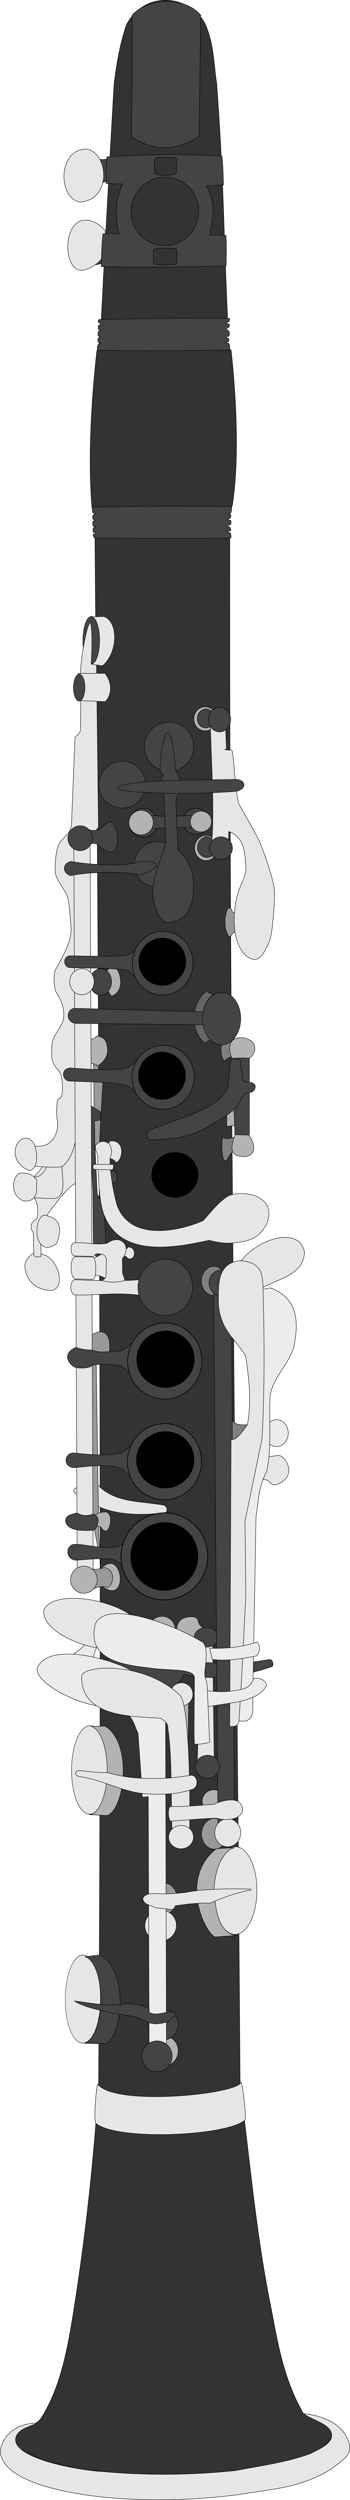 <?xml version="1.0" encoding="UTF-8" standalone="no"?>
<!-- Created with Inkscape (http://www.inkscape.org/) -->
<svg
   xmlns:svg="http://www.w3.org/2000/svg"
   xmlns="http://www.w3.org/2000/svg"
   version="1.0"
   viewBox="0 0 97.8 698.335"
   id="svg2525">
  <defs
     id="defs2527" />
  <g
     transform="translate(-297.111,-172.848)"
     id="layer1">
    <g
       id="g2297">
      <path
         d="M 324.557,217.283 C 325.875,217.668 327.773,217.097 327.773,217.097 L 327.475,223.499 C 326.66,223.349 325.952,223.853 325.208,224.137 L 324.557,217.283 z "
         style="color:#000000;fill:#444444;fill-opacity:1;fill-rule:evenodd;stroke:#000000;stroke-width:0.118;stroke-linecap:butt;stroke-linejoin:miter;marker:none;marker-start:none;marker-mid:none;marker-end:none;stroke-miterlimit:4;stroke-dasharray:none;stroke-dashoffset:0;stroke-opacity:1;visibility:visible;display:inline;overflow:visible;enable-background:accumulate"
         id="path3175" />
      <path
         d="M 321.293,214.475 C 313.024,214.488 313.342,228.572 319.572,229.286 C 328.46,228.569 327.44,215.5 321.293,214.475 z "
         style="color:#000000;fill:#e6e6e6;fill-opacity:1;fill-rule:evenodd;stroke:#000000;stroke-width:0.118;stroke-linecap:butt;stroke-linejoin:miter;marker:none;marker-start:none;marker-mid:none;marker-end:none;stroke-miterlimit:4;stroke-dasharray:none;stroke-dashoffset:0;stroke-opacity:1;visibility:visible;display:inline;overflow:visible;enable-background:accumulate"
         id="path3173" />
      <path
         d="M 321.994,247.324 C 323.946,246.801 325.948,246.075 327.574,246.844 L 327.59,241.586 L 321.994,247.324 z "
         style="color:#000000;fill:#444444;fill-opacity:1;fill-rule:evenodd;stroke:#000000;stroke-width:0.118;stroke-linecap:butt;stroke-linejoin:miter;marker:none;marker-start:none;marker-mid:none;marker-end:none;stroke-miterlimit:4;stroke-dasharray:none;stroke-dashoffset:0;stroke-opacity:1;visibility:visible;display:inline;overflow:visible;enable-background:accumulate"
         id="path3179" />
      <path
         d="M 300.825,853.447 C 301.942,850.047 305.414,851.924 308.44,848.578 C 313.506,840.635 315.607,831.239 317.417,820.031 C 320.822,799.005 323.255,777.23 324.654,755.315 C 325.594,612.924 324.854,466.395 323.643,323.189 C 323.597,322.943 324.35,322.946 324.355,322.672 C 324.391,320.515 325.798,317.596 325.581,315.407 C 325.521,314.8 322.824,314.938 322.773,314.317 C 321.671,300.909 322.651,284.393 324.167,270.841 C 324.586,270.639 324.717,269.734 324.817,268.894 C 325.116,266.387 325.116,263.822 325.434,261.573 C 326.485,240.583 327.703,218.609 328.981,196.28 C 329.702,190.575 330.641,184.959 332.47,179.696 C 337.777,169.779 350.535,171.558 354.533,179.712 C 356.968,185.442 356.857,191.064 357.673,196.191 C 359.684,223.818 359.478,234.274 360.698,261.506 C 359.166,263.294 359.799,266.635 360.182,269.838 C 360.228,270.221 361.658,270.354 361.702,270.75 C 363.052,282.781 364.1,301.318 362.025,314.116 C 361.964,314.496 359.521,314.41 359.482,314.785 C 359.217,317.308 359.55,320.753 359.695,322.915 C 359.716,323.218 361.392,322.762 361.327,323.043 C 361.167,467.645 363.238,611.194 364.203,755.193 C 366.921,776.123 368.686,797.385 372.99,818.166 C 374.825,828.01 376.557,837.873 381.935,847.088 C 385.049,848.187 387.554,849.085 388.971,850.6 C 390.051,852.101 390.104,853.447 389.127,854.637 C 379.18,867.102 313.109,866.998 302.21,856.253 C 301.756,855.3 300.308,854.009 300.825,853.447 z "
         style="fill:#333333;fill-opacity:1;fill-rule:evenodd;stroke:#000000;stroke-width:0.118;stroke-linecap:butt;stroke-linejoin:miter;stroke-miterlimit:4;stroke-dasharray:none;stroke-opacity:1;display:inline"
         id="path3155" />
      <path
         d="M 334.071,176.998 L 333.887,211.07 C 339.731,214.863 345.946,215.45 352.763,210.843 L 353.198,177.066 C 348.87,171.974 338.883,171.977 334.071,176.998 z "
         style="fill:#444444;fill-rule:evenodd;stroke:#000000;stroke-width:0.118;stroke-linecap:butt;stroke-linejoin:miter;stroke-miterlimit:4;stroke-dasharray:none;stroke-opacity:1;display:inline"
         id="path3158" />
      <path
         d="M 326.553,237.341 C 326.553,237.341 324.632,234.882 321.906,234.411 C 313.957,233.037 314.57,250.41 320.943,248.169 C 326.033,246.378 326.241,243.694 326.499,241.674 C 326.714,239.99 326.512,237.341 326.553,237.341 z "
         style="color:#000000;fill:#e6e6e6;fill-opacity:1;fill-rule:evenodd;stroke:#000000;stroke-width:0.118;stroke-linecap:butt;stroke-linejoin:miter;marker:none;marker-start:none;marker-mid:none;marker-end:none;stroke-miterlimit:4;stroke-dasharray:none;stroke-dashoffset:0;stroke-opacity:1;visibility:visible;display:inline;overflow:visible;enable-background:accumulate"
         id="path3177" />
      <path
         d="M 342.782,216.036 C 337.441,216.095 332.184,216.321 326.983,216.644 C 326.803,219.169 326.769,221.649 326.785,224.094 C 328.233,224.259 329.843,224.212 331.366,224.227 C 329.063,229.164 329.416,233.645 330.326,238.128 C 328.865,238.101 327.401,238.084 325.863,238.171 C 325.516,241.368 325.439,244.357 325.425,247.33 C 336.989,247.582 348.632,247.441 360.308,247.133 C 360.341,244.304 360.428,241.49 360.275,238.624 C 359.121,238.477 357.25,238.48 355.694,238.52 C 356.373,234.365 357.841,230.722 354.796,224.655 C 356.392,224.679 357.995,224.615 359.553,224.522 C 359.498,221.82 359.422,219.11 359.136,216.485 C 353.549,216.086 348.124,215.977 342.782,216.036 z M 340.9,216.925 C 342.724,216.669 344.286,216.779 345.833,216.909 C 346.182,216.908 346.449,217.176 346.448,217.526 L 346.438,220.971 C 346.437,221.32 346.168,221.59 345.82,221.591 C 344.155,221.816 342.495,221.989 340.887,221.606 C 340.538,221.607 340.271,221.34 340.272,220.99 L 340.282,217.545 C 340.283,217.195 340.552,216.926 340.9,216.925 z M 343.204,222.306 C 348.427,222.29 352.646,226.589 352.631,231.876 C 352.615,237.162 348.37,241.458 343.148,241.474 C 337.926,241.491 333.706,237.22 333.721,231.934 C 333.737,226.648 337.982,222.322 343.204,222.306 z M 340.591,242.307 C 342.373,242.079 344.154,242.127 345.935,242.29 C 346.284,242.289 346.551,242.586 346.55,242.936 L 346.541,246.057 C 346.539,246.407 346.271,246.706 345.922,246.707 C 344.176,246.801 342.432,246.902 340.578,246.723 C 340.229,246.724 339.962,246.427 339.963,246.078 L 339.972,242.956 C 339.973,242.607 340.242,242.308 340.591,242.307 z "
         style="fill:#444444;fill-rule:evenodd;stroke:#000000;stroke-width:0.118;stroke-linecap:butt;stroke-linejoin:miter;stroke-miterlimit:4;stroke-dasharray:none;stroke-opacity:1;display:inline"
         id="path3160" />
      <path
         d="M 324.718,262.113 C 336.817,261.83 349.164,261.708 361.149,261.762 C 361.373,261.794 361.222,262.327 361.147,262.595 C 360.857,262.798 360.56,262.968 360.232,263.014 C 360.472,263.165 360.677,263.333 361.144,263.368 C 361.276,263.759 361.246,263.987 361.142,264.142 C 360.887,264.368 360.6,264.551 360.227,264.62 C 360.401,264.91 360.772,265.12 361.139,265.331 C 361.204,265.801 361.226,266.249 361.135,266.64 C 360.882,266.879 360.549,266.873 360.221,266.881 C 360.491,267.065 360.528,267.326 361.014,267.364 C 361.116,267.735 361.064,267.991 361.011,268.247 L 360.216,268.606 C 360.615,268.649 361.001,268.701 361.128,268.901 C 361.352,269.518 361.339,270.057 361.333,270.597 C 349.24,270.83 336.544,270.921 324.295,270.68 C 324.251,270.134 324.356,269.662 324.467,269.193 C 324.663,268.869 324.999,268.828 325.299,268.714 C 325.022,268.621 324.745,268.651 324.469,268.3 C 324.441,267.997 324.422,267.703 324.472,267.478 C 324.599,267.175 324.961,267.049 325.304,266.908 C 324.995,266.826 324.579,266.905 324.475,266.516 L 324.519,265.623 C 324.597,265.303 324.897,265.206 325.309,265.22 C 325.032,265.073 324.839,265.126 324.564,264.731 L 324.566,263.838 C 324.802,263.481 325.028,263.581 325.314,263.533 C 325.259,263.299 325.135,263.216 324.716,262.946 C 324.522,262.879 324.447,262.265 324.718,262.113 z "
         style="color:#000000;fill:#444444;fill-opacity:1;fill-rule:evenodd;stroke:#000000;stroke-width:0.118;stroke-linecap:butt;stroke-linejoin:miter;marker:none;marker-start:none;marker-mid:none;marker-end:none;stroke-miterlimit:4;stroke-dasharray:none;stroke-dashoffset:0;stroke-opacity:1;visibility:visible;display:inline;overflow:visible;enable-background:accumulate"
         id="path3185" />
      <path
         d="M 323.549,323.091 C 335.645,323.299 349.572,323.297 361.558,323.169 C 361.783,323.136 361.616,322.057 361.541,321.789 C 361.253,321.588 360.852,321.357 360.525,321.313 C 360.765,321.161 361.075,321.16 361.543,321.121 C 361.678,320.73 361.523,320.376 361.42,320.222 C 361.247,319.99 360.897,319.773 360.508,319.749 C 360.684,319.458 361.223,319.603 361.59,319.389 C 361.659,318.919 361.725,318.703 361.635,318.312 C 361.384,318.075 361.051,318.083 360.723,318.077 C 360.994,317.891 361.032,317.63 361.519,317.588 C 361.623,317.217 361.656,316.961 361.605,316.706 C 361.645,316.472 361.204,316.421 360.812,316.351 C 361.211,316.305 361.514,316.252 361.642,316.051 C 361.87,315.433 361.86,314.894 361.857,314.353 C 349.765,314.196 335.112,314.189 322.861,314.506 C 322.814,315.053 322.916,315.524 323.024,315.993 C 323.218,316.314 323.554,316.354 323.853,316.466 C 323.576,316.561 323.299,316.533 323.022,316.885 C 322.992,317.188 322.971,317.483 323.019,317.707 C 323.144,318.01 323.506,318.134 323.848,318.272 C 323.538,318.356 323.123,318.28 323.016,318.669 L 323.056,319.562 C 323.132,319.881 323.431,319.977 323.843,319.96 C 323.566,320.108 323.373,320.057 323.095,320.454 L 323.092,321.346 C 323.326,321.702 323.552,321.6 323.838,321.647 C 323.781,321.881 323.637,321.839 323.216,322.112 C 323.022,322.18 323.278,322.94 323.549,323.091 z "
         style="color:#000000;fill:#444444;fill-opacity:1;fill-rule:evenodd;stroke:#000000;stroke-width:0.118;stroke-linecap:butt;stroke-linejoin:miter;marker:none;marker-start:none;marker-mid:none;marker-end:none;stroke-miterlimit:4;stroke-dasharray:none;stroke-dashoffset:0;stroke-opacity:1;visibility:visible;display:inline;overflow:visible;enable-background:accumulate"
         id="path3188" />
      <path
         d="M 307.43,849.675 C 306.401,849.639 298.76,849.91 297.173,857.278 C 297.217,866.988 320.182,870.276 332.578,870.881 C 343.281,871.475 354.207,870.923 363.58,869.691 C 373.46,868.047 384.99,867.679 393.812,859.166 C 394.693,858.073 395.12,856.83 394.662,855.293 C 392.454,848.077 383.508,847.218 381.95,847.073 C 384.633,849.108 390.732,850.211 389.675,853.963 C 388.63,856.088 386.121,857.013 383.916,858.187 C 377.492,860.6 370.079,861.594 362.928,862.963 C 350.526,864.232 338.488,864.389 326.015,863.246 C 318.696,862.945 298.291,859.123 301.884,852.889 C 303.245,851.005 305.711,850.617 307.43,849.675 z "
         style="color:#000000;fill:#e6e6e6;fill-opacity:1;fill-rule:evenodd;stroke:#000000;stroke-width:0.118;stroke-linecap:butt;stroke-linejoin:miter;marker:none;marker-start:none;marker-mid:none;marker-end:none;stroke-miterlimit:4;stroke-dasharray:none;stroke-dashoffset:0;stroke-opacity:1;visibility:visible;display:inline;overflow:visible;enable-background:accumulate"
         id="path3192" />
      <path
         d="M 324.404,755.02 C 329.205,761.355 364.131,757.784 364.447,754.42 C 364.939,754.95 365.932,763.678 365.602,765.005 C 360.781,769.542 329.769,770.937 323.897,765.967 C 323.226,765.295 323.977,756.045 324.404,755.02 z "
         style="color:#000000;fill:#e6e6e6;fill-opacity:1;fill-rule:evenodd;stroke:#000000;stroke-width:0.118;stroke-linecap:butt;stroke-linejoin:miter;marker:none;marker-start:none;marker-mid:none;marker-end:none;stroke-miterlimit:4;stroke-dasharray:none;stroke-dashoffset:0;stroke-opacity:1;visibility:visible;display:inline;overflow:visible;enable-background:accumulate"
         id="path3195" />
      <g
         transform="matrix(0.94,-2.9108247e-3,-2.7686755e-3,0.942,-30.011,58.544)"
         style="display:inline"
         id="g3250" />
      <g
         transform="matrix(0.94,-2.9108247e-3,-2.7686755e-3,0.942,-30.011,58.544)"
         style="display:inline"
         id="g3395">
        <path
           d="M 412.126 365.563 A 3.155 3.038 0 1 1  405.817,365.563 A 3.155 3.038 0 1 1  412.126 365.563 z"
           transform="matrix(1.248,0,0,1.248,-102.994,-90.06)"
           style="opacity:1;fill:#444444;fill-opacity:1;stroke:#000000;stroke-width:0.125;stroke-linecap:square;stroke-linejoin:round;stroke-miterlimit:4;stroke-dasharray:none;stroke-dashoffset:0;stroke-opacity:1"
           id="path3283" />
        <path
           d="M 394.989 366.517 A 3.622 3.642 0 1 1  387.744,366.517 A 3.622 3.642 0 1 1  394.989 366.517 z"
           transform="matrix(1.164,0,0,1.164,-63.868,-60.089)"
           style="opacity:1;fill:#444444;fill-opacity:1;stroke:#000000;stroke-width:0.125;stroke-linecap:square;stroke-linejoin:round;stroke-miterlimit:4;stroke-dasharray:none;stroke-dashoffset:0;stroke-opacity:1"
           id="path3279" />
        <path
           d="M 393.041,364.238 C 398.182,364.829 403.127,364.668 406.946,364.19 L 407.063,368.328 C 405.669,367.809 395.207,367.829 393.032,368.649 C 392.846,368.719 393.041,364.238 393.041,364.238 z "
           style="opacity:1;color:#000000;fill:#444444;fill-opacity:1;fill-rule:evenodd;stroke:#000000;stroke-width:0.125;stroke-linecap:butt;stroke-linejoin:miter;marker:none;marker-start:none;marker-mid:none;marker-end:none;stroke-miterlimit:4;stroke-dasharray:none;stroke-dashoffset:0;stroke-opacity:1;visibility:visible;display:inline;overflow:visible;enable-background:accumulate"
           id="path3285" />
        <path
           d="M 407.597 343.993 A 7.324 7.324 0 1 1  392.949,343.993 A 7.324 7.324 0 1 1  407.597 343.993 z"
           transform="translate(-1.01,0)"
           style="opacity:1;fill:#444444;fill-opacity:1;stroke:#000000;stroke-width:0.125;stroke-linecap:square;stroke-linejoin:round;stroke-miterlimit:4;stroke-dasharray:none;stroke-dashoffset:0;stroke-opacity:1"
           id="path3198" />
        <path
           d="M 407.597 343.993 A 7.324 7.324 0 1 1  392.949,343.993 A 7.324 7.324 0 1 1  407.597 343.993 z"
           transform="matrix(0.918,0,0,0.918,28.315,63.105)"
           style="opacity:1;fill:#444444;fill-opacity:1;stroke:#000000;stroke-width:0.125;stroke-linecap:square;stroke-linejoin:round;stroke-miterlimit:4;stroke-dasharray:none;stroke-dashoffset:0;stroke-opacity:1"
           id="path3206" />
        <path
           d="M 396.599,350.713 C 396.523,351.8 397.64,351.934 397.59,352.365 C 397.041,353.112 396.941,354.532 396.654,355.671 L 397.811,358.755 L 398.361,372.306 C 397.076,377.079 394.94,382.023 394.506,386.627 C 394.471,390.468 396.434,396.041 398.912,396.102 C 406.368,395.782 406.985,388.618 406.514,382.771 C 406.165,379.819 404.176,376.495 401.997,374.619 L 401.336,359.747 L 402.272,357.653 L 402.878,355.23 L 402.107,352.476 C 401.859,351.696 401.217,351.615 401.115,350.383 C 399.888,333.646 397.104,339.294 396.599,350.713 z "
           style="opacity:1;color:#000000;fill:#444444;fill-opacity:1;fill-rule:evenodd;stroke:#000000;stroke-width:0.125;stroke-linecap:butt;stroke-linejoin:miter;marker:none;marker-start:none;marker-mid:none;marker-end:none;stroke-miterlimit:4;stroke-dasharray:none;stroke-dashoffset:0;stroke-opacity:1;visibility:visible;display:inline;overflow:visible;enable-background:accumulate"
           id="path3267" />
        <path
           d="M 375.631,518.206 C 376.736,518.666 377.674,517.671 378.747,517.505 C 382.211,517.015 382.253,520.841 382.096,523.426 L 381.239,526.542 L 376.02,524.984 L 375.631,518.206 z "
           style="opacity:1;color:#000000;fill:#999999;fill-opacity:1;fill-rule:evenodd;stroke:#000000;stroke-width:0.125;stroke-linecap:butt;stroke-linejoin:miter;marker:none;marker-start:none;marker-mid:none;marker-end:none;stroke-miterlimit:4;stroke-dasharray:none;stroke-dashoffset:0;stroke-opacity:1;visibility:visible;display:inline;overflow:visible;enable-background:accumulate"
           id="path3339" />
        <path
           d="M 378.421,562.563 C 382.425,566.803 387.402,567.498 392.412,568.071 L 398.251,568.842 C 399.613,569.48 399.342,570.265 399.133,571.046 C 392.461,571.972 382.683,572.246 375.777,567.52 L 372.72,565.427 C 371.11,565.334 371.441,563.751 372.224,563.747 L 378.421,562.563 z "
           style="opacity:1;color:#000000;fill:#e6e6e6;fill-opacity:1;fill-rule:evenodd;stroke:#000000;stroke-width:0.125;stroke-linecap:butt;stroke-linejoin:miter;marker:none;marker-start:none;marker-mid:none;marker-end:none;stroke-miterlimit:4;stroke-dasharray:none;stroke-dashoffset:0;stroke-opacity:1;visibility:visible;display:inline;overflow:visible;enable-background:accumulate"
           id="path3387" />
        <path
           d="M 376.098,526.892 L 378.162,526.814 L 379.058,577.059 L 379.681,586.329 L 378.513,579.864 L 376.215,568.529 L 376.098,526.892 z "
           style="opacity:1;color:#000000;fill:#999999;fill-opacity:1;fill-rule:evenodd;stroke:#000000;stroke-width:0.125;stroke-linecap:butt;stroke-linejoin:miter;marker:none;marker-start:none;marker-mid:none;marker-end:none;stroke-miterlimit:4;stroke-dasharray:none;stroke-dashoffset:0;stroke-opacity:1;visibility:visible;display:inline;overflow:visible;enable-background:accumulate"
           id="path3341" />
        <path
           d="M 377.099,436.643 L 377.43,463.083 C 377.43,463.083 379.082,462.422 378.972,461.871 C 378.862,461.32 379.964,441.931 379.964,441.931 L 377.099,436.643 z "
           style="opacity:1;color:#000000;fill:#999999;fill-opacity:1;fill-rule:evenodd;stroke:#000000;stroke-width:0.125;stroke-linecap:butt;stroke-linejoin:miter;marker:none;marker-start:none;marker-mid:none;marker-end:none;stroke-miterlimit:4;stroke-dasharray:none;stroke-dashoffset:0;stroke-opacity:1;visibility:visible;display:inline;overflow:visible;enable-background:accumulate"
           id="path3393" />
        <path
           d="M 375.116,430.473 C 376.071,430.507 377.026,431.039 377.981,429.702 C 380.264,430.046 380.814,431.132 381.065,432.346 C 381.717,435.016 380.706,437.02 378.421,438.516 C 377.499,438.013 376.548,437.599 375.337,437.965 L 375.116,430.473 z "
           style="opacity:1;color:#000000;fill:#b3b3b3;fill-opacity:1;fill-rule:evenodd;stroke:#000000;stroke-width:0.125;stroke-linecap:butt;stroke-linejoin:miter;marker:none;marker-start:none;marker-mid:none;marker-end:none;stroke-miterlimit:4;stroke-dasharray:none;stroke-dashoffset:0;stroke-opacity:1;visibility:visible;display:inline;overflow:visible;enable-background:accumulate"
           id="path3355" />
        <path
           d="M 356.857,497.875 C 356.939,495.425 359.485,493.804 359.895,494.058 L 361.55,494.311 C 366.608,494.905 369.309,504.195 364.958,505.119 C 360.618,505.208 357.141,502.457 356.857,497.875 z "
           style="opacity:1;color:#000000;fill:#e6e6e6;fill-opacity:1;fill-rule:evenodd;stroke:#000000;stroke-width:0.125;stroke-linecap:butt;stroke-linejoin:miter;marker:none;marker-start:none;marker-mid:none;marker-end:none;stroke-miterlimit:4;stroke-dasharray:none;stroke-dashoffset:0;stroke-opacity:1;visibility:visible;display:inline;overflow:visible;enable-background:accumulate"
           id="path3385" />
        <path
           d="M 363.167,466.403 C 362.333,467.668 361.985,468.771 360.596,470.22 L 359.272,471.701 L 359.35,477.309 C 360.852,479.236 360.782,481.693 360.401,483.97 C 358.365,484.923 358.27,486.443 359.35,488.059 L 359.505,494.525 C 359.661,495.35 361.297,495.315 361.687,494.915 C 361.508,490.963 361.294,486.462 363.556,482.529 C 368.389,476.072 371.316,472.656 372.67,473.57 L 372.982,459.237 L 363.167,466.403 z "
           style="opacity:1;color:#000000;fill:#e6e6e6;fill-opacity:1;fill-rule:evenodd;stroke:#000000;stroke-width:0.125;stroke-linecap:butt;stroke-linejoin:miter;marker:none;marker-start:none;marker-mid:none;marker-end:none;stroke-miterlimit:4;stroke-dasharray:none;stroke-dashoffset:0;stroke-opacity:1;visibility:visible;display:inline;overflow:visible;enable-background:accumulate"
           id="path3367" />
        <path
           d="M 364.102,466.715 C 363.036,468.876 362.336,471.317 359.583,471.545 L 359.428,477.621 C 362.026,477.708 365.54,478.1 366.438,477.621 C 369.456,475.896 367.373,470.143 367.841,466.403 L 364.102,466.715 z "
           style="fill:#e6e6e6;fill-rule:evenodd;stroke:#000000;stroke-width:0.125;stroke-linecap:butt;stroke-linejoin:miter;stroke-miterlimit:4;stroke-dasharray:none;stroke-opacity:1"
           id="path3363" />
        <path
           d="M 378.531 312.43 A 2.479 6.996 0 1 1  373.574,312.43 A 2.479 6.996 0 1 1  378.531 312.43 z"
           style="opacity:1;fill:#444444;fill-opacity:1;stroke:#000000;stroke-width:0.125;stroke-linecap:square;stroke-linejoin:round;stroke-miterlimit:4;stroke-dasharray:none;stroke-dashoffset:0;stroke-opacity:1"
           id="path3291" />
        <path
           d="M 372.902,321.126 L 373.06,324.666 L 372.904,338.843 C 372.779,340.248 371.9,340.445 371.307,341.102 L 370.333,366.965 C 370.286,369.347 367.916,370.768 366.789,372.496 C 365.699,373.69 365.228,380.523 365.659,381.766 C 366.602,384.528 368.59,386.485 369.243,388.543 C 369.986,391.889 370.076,394.973 370.333,398.125 C 370.226,401.577 368.594,404.551 367.101,407.511 L 365.815,409.809 C 365.033,410.875 365.189,415.199 365.854,416.587 C 367.498,419.058 368.472,421.585 368.152,424.532 C 367.564,426.94 365.914,428.589 365.036,430.687 C 364.473,432.698 364.661,434.208 364.686,435.828 C 364.896,438.987 367.089,439.546 367.529,441.592 C 367.86,443.657 368.186,445.892 367.49,447.785 C 367.37,448.371 366.388,448.091 366.361,448.915 C 366.197,450.804 366.019,452.69 366.361,454.68 C 366.61,455.93 366.471,457.024 366.205,458.068 C 365.055,461.724 362.447,462.848 358.999,462.158 L 358.96,468.156 C 362.057,468.553 367.413,468.822 368.035,468.273 C 371.163,465.632 371.712,461.183 372.67,456.978 L 373.917,373.742 L 378.357,367.783 L 377.633,319.556 L 376.026,319.268 C 376.416,313.905 376.231,307.42 375.738,307.156 C 374.803,307.447 373.233,316.063 372.902,321.126 z "
           style="opacity:1;color:#000000;fill:#e6e6e6;fill-opacity:1;fill-rule:evenodd;stroke:#000000;stroke-width:0.125;stroke-linecap:butt;stroke-linejoin:miter;marker:none;marker-start:none;marker-mid:none;marker-end:none;stroke-miterlimit:4;stroke-dasharray:none;stroke-dashoffset:0;stroke-opacity:1;visibility:visible;display:inline;overflow:visible;enable-background:accumulate"
           id="path3343" />
        <path
           d="M 379.75,305.312 L 376.062,305.438 C 377.431,305.438 378.531,308.576 378.531,312.438 C 378.531,316.299 377.431,319.438 376.062,319.438 L 379.406,319.969 C 384.106,316.003 384.131,306.78 379.75,305.312 z "
           style="opacity:1;color:#000000;fill:#e6e6e6;fill-opacity:1;fill-rule:evenodd;stroke:#000000;stroke-width:0.125;stroke-linecap:butt;stroke-linejoin:miter;marker:none;marker-start:none;marker-mid:none;marker-end:none;stroke-miterlimit:4;stroke-dasharray:none;stroke-dashoffset:0;stroke-opacity:1;visibility:visible;display:inline;overflow:visible;enable-background:accumulate"
           id="path3295" />
        <path
           d="M 375.667,449.973 L 379.192,452.176 L 379.303,454.6 L 377.43,454.93 L 377.54,461.21 L 378.311,476.633 L 380.074,479.497 L 380.735,486.438 L 380.955,492.277 L 378.421,496.022 L 377.209,493.378 L 376.989,475.752 L 375.667,449.973 z "
           style="opacity:1;color:#000000;fill:#444444;fill-opacity:1;fill-rule:evenodd;stroke:#000000;stroke-width:0.125;stroke-linecap:butt;stroke-linejoin:miter;marker:none;marker-start:none;marker-mid:none;marker-end:none;stroke-miterlimit:4;stroke-dasharray:none;stroke-dashoffset:0;stroke-opacity:1;visibility:visible;display:inline;overflow:visible;enable-background:accumulate"
           id="path3391" />
        <path
           d="M 371.04,372.967 L 372.693,588.562 L 377.43,588.893 L 375.887,371.424 L 371.04,372.967 z "
           style="opacity:1;color:#000000;fill:#e6e6e6;fill-opacity:1;fill-rule:evenodd;stroke:#000000;stroke-width:0.125;stroke-linecap:butt;stroke-linejoin:miter;marker:none;marker-start:none;marker-mid:none;marker-end:none;stroke-miterlimit:4;stroke-dasharray:none;stroke-dashoffset:0;stroke-opacity:1;visibility:visible;display:inline;overflow:visible;enable-background:accumulate"
           id="path3321" />
        <path
           d="M 382.121,408.531 C 385.204,409.204 386.746,416.637 382.31,417.922 C 381.259,415.97 379.606,414.981 378.254,413.51 C 379.573,411.868 381.447,410.543 382.121,408.531 z "
           style="opacity:1;color:#000000;fill:#b3b3b3;fill-opacity:1;fill-rule:evenodd;stroke:#000000;stroke-width:0.125;stroke-linecap:butt;stroke-linejoin:miter;marker:none;marker-start:none;marker-mid:none;marker-end:none;stroke-miterlimit:4;stroke-dasharray:none;stroke-dashoffset:0;stroke-opacity:1;visibility:visible;display:inline;overflow:visible;enable-background:accumulate"
           id="path3327" />
        <path
           d="M 370.049,405.906 C 384.743,406.296 386.463,405.906 386.463,405.906 C 388.407,405.428 389.312,404.43 390.099,403.373 L 390.099,413.067 C 388.961,412.112 388.209,410.604 386.684,410.203 C 380.81,409.452 375.551,409.624 370.049,409.432 C 367.944,409.334 367.803,405.952 370.049,405.906 z "
           style="opacity:1;color:#000000;fill:#444444;fill-opacity:1;fill-rule:evenodd;stroke:#000000;stroke-width:0.125;stroke-linecap:butt;stroke-linejoin:miter;marker:none;marker-start:none;marker-mid:none;marker-end:none;stroke-miterlimit:4;stroke-dasharray:none;stroke-dashoffset:0;stroke-opacity:1;visibility:visible;display:inline;overflow:visible;enable-background:accumulate"
           id="path3299" />
        <path
           d="M 407.597 343.993 A 7.324 7.324 0 1 1  392.949,343.993 A 7.324 7.324 0 1 1  407.597 343.993 z"
           transform="matrix(1.232,0,0,1.292,-95.582,-36.255)"
           style="opacity:1;fill:#444444;fill-opacity:1;stroke:#000000;stroke-width:0.125;stroke-linecap:square;stroke-linejoin:round;stroke-miterlimit:4;stroke-dasharray:none;stroke-dashoffset:0;stroke-opacity:1"
           id="path3204" />
        <path
           d="M 407.597 343.993 A 7.324 7.324 0 1 1  392.949,343.993 A 7.324 7.324 0 1 1  407.597 343.993 z"
           transform="matrix(0.954,0,0,0.959,15.587,77.87)"
           style="opacity:1;fill:#000000;fill-opacity:1;stroke:#000000;stroke-width:0.125;stroke-linecap:square;stroke-linejoin:round;stroke-miterlimit:4;stroke-dasharray:none;stroke-dashoffset:0;stroke-opacity:1"
           id="path3202" />
        <path
           d="M 370.269,377.924 C 375.115,378.921 386.562,379.614 390.099,378.144 C 399.355,377.291 395.274,381.09 390.209,382 C 386.958,380.824 375.157,381.01 370.205,382.132 C 367.591,381.495 367.564,378.436 370.269,377.924 z "
           style="opacity:1;color:#000000;fill:#444444;fill-opacity:1;fill-rule:evenodd;stroke:#000000;stroke-width:0.125;stroke-linecap:butt;stroke-linejoin:miter;marker:none;marker-start:none;marker-mid:none;marker-end:none;stroke-miterlimit:4;stroke-dasharray:none;stroke-dashoffset:0;stroke-opacity:1;visibility:visible;display:inline;overflow:visible;enable-background:accumulate"
           id="path3303" />
        <path
           d="M 410.688,416.531 C 405.286,420.142 406.328,429.767 410.375,431.906 C 410.774,431.427 411.296,431.148 411.875,430.969 C 410.407,429.562 409.438,427.23 409.438,424.594 C 409.438,421.474 410.78,418.801 412.719,417.562 C 412.06,417.39 411.373,417.113 410.688,416.531 z "
           style="opacity:1;color:#000000;fill:#666666;fill-opacity:1;fill-rule:evenodd;stroke:#000000;stroke-width:0.125;stroke-linecap:butt;stroke-linejoin:miter;marker:none;marker-start:none;marker-mid:none;marker-end:none;stroke-miterlimit:4;stroke-dasharray:none;stroke-dashoffset:0;stroke-opacity:1;visibility:visible;display:inline;overflow:visible;enable-background:accumulate"
           id="path3309" />
        <path
           d="M 371.262,421.479 L 410.149,422.652 L 409.819,426.507 L 371.481,425.957 C 368.582,425.113 369.138,421.86 371.262,421.479 z "
           style="opacity:1;color:#000000;fill:#444444;fill-opacity:1;fill-rule:evenodd;stroke:#000000;stroke-width:0.125;stroke-linecap:butt;stroke-linejoin:miter;marker:none;marker-start:none;marker-mid:none;marker-end:none;stroke-miterlimit:4;stroke-dasharray:none;stroke-dashoffset:0;stroke-opacity:1;visibility:visible;display:inline;overflow:visible;enable-background:accumulate"
           id="path3307" />
        <path
           d="M 419.073,431.355 L 415.437,431.134 C 414.999,432.792 414.482,435.368 415.988,437.304 C 417.273,436.05 417.897,436.021 419.183,435.872 L 419.073,431.355 z "
           style="opacity:1;color:#000000;fill:#808080;fill-opacity:1;fill-rule:evenodd;stroke:#000000;stroke-width:0.125;stroke-linecap:butt;stroke-linejoin:miter;marker:none;marker-start:none;marker-mid:none;marker-end:none;stroke-miterlimit:4;stroke-dasharray:none;stroke-dashoffset:0;stroke-opacity:1;visibility:visible;display:inline;overflow:visible;enable-background:accumulate"
           id="path3357" />
        <path
           d="M 407.597 343.993 A 7.324 7.324 0 1 1  392.949,343.993 A 7.324 7.324 0 1 1  407.597 343.993 z"
           transform="matrix(0.776,0,0,1.062,104.537,59.372)"
           style="opacity:1;fill:#444444;fill-opacity:1;stroke:#000000;stroke-width:0.125;stroke-linecap:square;stroke-linejoin:round;stroke-miterlimit:4;stroke-dasharray:none;stroke-dashoffset:0;stroke-opacity:1"
           id="path3208" />
        <path
           d="M 370.269,439.177 C 376.002,439.572 381.586,440.052 386.49,439.41 C 389.159,438.321 390.145,436.39 391.972,434.88 L 391.098,448.218 C 390.403,446.794 387.891,444.522 386.429,444.309 C 380.406,443.203 375.63,443.375 369.608,443.032 C 367.578,442.31 367.564,439.225 370.269,439.177 z "
           style="opacity:1;color:#000000;fill:#444444;fill-opacity:1;fill-rule:evenodd;stroke:#000000;stroke-width:0.125;stroke-linecap:butt;stroke-linejoin:miter;marker:none;marker-start:none;marker-mid:none;marker-end:none;stroke-miterlimit:4;stroke-dasharray:none;stroke-dashoffset:0;stroke-opacity:1;visibility:visible;display:inline;overflow:visible;enable-background:accumulate"
           id="path3311" />
        <path
           d="M 407.597 343.993 A 7.324 7.324 0 1 1  392.949,343.993 A 7.324 7.324 0 1 1  407.597 343.993 z"
           transform="matrix(1.262,0,0,1.292,-107.352,-2.403)"
           style="opacity:1;fill:#444444;fill-opacity:1;stroke:#000000;stroke-width:0.125;stroke-linecap:square;stroke-linejoin:round;stroke-miterlimit:4;stroke-dasharray:none;stroke-dashoffset:0;stroke-opacity:1"
           id="path3218" />
        <path
           d="M 407.597 343.993 A 7.324 7.324 0 1 1  392.949,343.993 A 7.324 7.324 0 1 1  407.597 343.993 z"
           transform="matrix(0.954,0,0,0.959,15.587,111.679)"
           style="opacity:1;fill:#000000;fill-opacity:1;stroke:#000000;stroke-width:0.125;stroke-linecap:square;stroke-linejoin:round;stroke-miterlimit:4;stroke-dasharray:none;stroke-dashoffset:0;stroke-opacity:1"
           id="path3216" />
        <path
           d="M 408.27 470.96 A 6.894 6.66 0 1 1  394.482,470.96 A 6.894 6.66 0 1 1  408.27 470.96 z"
           style="opacity:1;fill:#000000;fill-opacity:1;stroke:#000000;stroke-width:0.125;stroke-linecap:square;stroke-linejoin:round;stroke-miterlimit:4;stroke-dasharray:none;stroke-dashoffset:0;stroke-opacity:1"
           id="path3220" />
        <path
           d="M 371.924,501.971 C 373.488,502.036 384.784,502.655 391.531,501.971 L 391.421,506.708 C 385.004,505.625 376.444,506.709 372.032,506.488 C 369.947,506.452 370.147,501.879 371.924,501.971 z "
           style="opacity:1;color:#000000;fill:#e6e6e6;fill-opacity:1;fill-rule:evenodd;stroke:#000000;stroke-width:0.125;stroke-linecap:butt;stroke-linejoin:miter;marker:none;marker-start:none;marker-mid:none;marker-end:none;stroke-miterlimit:4;stroke-dasharray:none;stroke-dashoffset:0;stroke-opacity:1;visibility:visible;display:inline;overflow:visible;enable-background:accumulate"
           id="path3313" />
        <path
           d="M 406.712 504.301 A 8.102 8.296 0 1 1  390.509,504.301 A 8.102 8.296 0 1 1  406.712 504.301 z"
           style="opacity:1;fill:#444444;fill-opacity:1;stroke:#000000;stroke-width:0.125;stroke-linecap:square;stroke-linejoin:round;stroke-miterlimit:4;stroke-dasharray:none;stroke-dashoffset:0;stroke-opacity:1"
           id="path3222" />
        <path
           d="M 372.112,522.022 C 373.41,522.496 375.52,522.897 376.971,522.804 C 379.2,523.938 382.459,523.124 385.252,523.123 C 387.549,522.362 389.017,520.219 390.87,518.717 L 390.099,531.826 C 388.65,530.227 387.383,528.467 385.224,527.499 C 382.743,527.18 379.813,526.781 377.012,527.341 C 376.222,528.268 373.556,528.29 372.265,528.049 C 370.654,527.754 367.291,524.102 372.112,522.022 z "
           style="opacity:1;color:#000000;fill:#444444;fill-opacity:1;fill-rule:evenodd;stroke:#000000;stroke-width:0.125;stroke-linecap:butt;stroke-linejoin:miter;marker:none;marker-start:none;marker-mid:none;marker-end:none;stroke-miterlimit:4;stroke-dasharray:none;stroke-dashoffset:0;stroke-opacity:1;visibility:visible;display:inline;overflow:visible;enable-background:accumulate"
           id="path3315" />
        <path
           d="M 407.597 343.993 A 7.324 7.324 0 1 1  392.949,343.993 A 7.324 7.324 0 1 1  407.597 343.993 z"
           transform="matrix(1.506,0,0,1.54,-204.287,-3.578)"
           style="opacity:1;fill:#444444;fill-opacity:1;stroke:#000000;stroke-width:0.125;stroke-linecap:square;stroke-linejoin:round;stroke-miterlimit:4;stroke-dasharray:none;stroke-dashoffset:0;stroke-opacity:1"
           id="path3230" />
        <path
           d="M 407.597 343.993 A 7.324 7.324 0 1 1  392.949,343.993 A 7.324 7.324 0 1 1  407.597 343.993 z"
           transform="matrix(1.167,0,0,1.143,-68.36,132.434)"
           style="opacity:1;fill:#000000;fill-opacity:1;stroke:#000000;stroke-width:0.125;stroke-linecap:square;stroke-linejoin:round;stroke-miterlimit:4;stroke-dasharray:none;stroke-dashoffset:0;stroke-opacity:1"
           id="path3228" />
        <path
           d="M 371.371,553.309 C 375.911,553.78 380.439,554.349 385.141,553.529 C 387.122,552.973 388.447,551.107 390.099,549.894 L 389.218,561.571 C 387.922,560.252 387.052,558.507 385.163,557.781 C 380.873,556.59 376.199,557.319 371.591,557.715 C 368.25,557.347 368.772,553.454 371.371,553.309 z "
           style="opacity:1;color:#000000;fill:#444444;fill-opacity:1;fill-rule:evenodd;stroke:#000000;stroke-width:0.125;stroke-linecap:butt;stroke-linejoin:miter;marker:none;marker-start:none;marker-mid:none;marker-end:none;stroke-miterlimit:4;stroke-dasharray:none;stroke-dashoffset:0;stroke-opacity:1;visibility:visible;display:inline;overflow:visible;enable-background:accumulate"
           id="path3317" />
        <path
           d="M 407.597 343.993 A 7.324 7.324 0 1 1  392.949,343.993 A 7.324 7.324 0 1 1  407.597 343.993 z"
           transform="matrix(1.506,0,0,1.54,-204.287,26.258)"
           style="opacity:1;fill:#444444;fill-opacity:1;stroke:#000000;stroke-width:0.125;stroke-linecap:square;stroke-linejoin:round;stroke-miterlimit:4;stroke-dasharray:none;stroke-dashoffset:0;stroke-opacity:1"
           id="path3234" />
        <path
           d="M 407.597 343.993 A 7.324 7.324 0 1 1  392.949,343.993 A 7.324 7.324 0 1 1  407.597 343.993 z"
           transform="matrix(1.167,0,0,1.143,-68.36,162.27)"
           style="opacity:1;fill:#000000;fill-opacity:1;stroke:#000000;stroke-width:0.125;stroke-linecap:square;stroke-linejoin:round;stroke-miterlimit:4;stroke-dasharray:none;stroke-dashoffset:0;stroke-opacity:1"
           id="path3232" />
        <path
           d="M 378.972,588.562 C 386.129,579.382 388.693,599.72 379.808,592.703 C 379.966,590.976 380.048,590.229 378.972,588.562 z "
           style="opacity:1;color:#000000;fill:#b3b3b3;fill-opacity:1;fill-rule:evenodd;stroke:#000000;stroke-width:0.125;stroke-linecap:butt;stroke-linejoin:miter;marker:none;marker-start:none;marker-mid:none;marker-end:none;stroke-miterlimit:4;stroke-dasharray:none;stroke-dashoffset:0;stroke-opacity:1;visibility:visible;display:inline;overflow:visible;enable-background:accumulate"
           id="path3333" />
        <path
           d="M 371.921,580.41 C 375.961,580.446 380.175,582.065 384.26,581.181 C 385.893,581.014 386.463,579.785 387.565,579.088 L 387.455,588.121 C 386.311,587.161 385.545,585.823 384.013,585.25 C 381.956,584.245 375.991,584.934 372.252,585.147 C 368.949,584.801 369.25,580.499 371.921,580.41 z "
           style="opacity:1;color:#000000;fill:#444444;fill-opacity:1;fill-rule:evenodd;stroke:#000000;stroke-width:0.125;stroke-linecap:butt;stroke-linejoin:miter;marker:none;marker-start:none;marker-mid:none;marker-end:none;stroke-miterlimit:4;stroke-dasharray:none;stroke-dashoffset:0;stroke-opacity:1;visibility:visible;display:inline;overflow:visible;enable-background:accumulate"
           id="path3319" />
        <path
           d="M 407.597 343.993 A 7.324 7.324 0 1 1  392.949,343.993 A 7.324 7.324 0 1 1  407.597 343.993 z"
           transform="matrix(1.759,0,0,1.761,-305.497,-21.686)"
           style="opacity:1;fill:#444444;fill-opacity:1;stroke:#000000;stroke-width:0.125;stroke-linecap:square;stroke-linejoin:round;stroke-miterlimit:4;stroke-dasharray:none;stroke-dashoffset:0;stroke-opacity:1"
           id="path3238" />
        <path
           d="M 407.597 343.993 A 7.324 7.324 0 1 1  392.949,343.993 A 7.324 7.324 0 1 1  407.597 343.993 z"
           transform="matrix(1.362,0,0,1.371,-146.604,112.488)"
           style="opacity:1;fill:#000000;fill-opacity:1;stroke:#000000;stroke-width:0.125;stroke-linecap:square;stroke-linejoin:round;stroke-miterlimit:4;stroke-dasharray:none;stroke-dashoffset:0;stroke-opacity:1"
           id="path3236" />
        <path
           d="M 407.597 343.993 A 7.324 7.324 0 1 1  392.949,343.993 A 7.324 7.324 0 1 1  407.597 343.993 z"
           transform="matrix(0.949,0,0,0.949,5.503,28.754)"
           style="opacity:1;fill:#444444;fill-opacity:1;stroke:#000000;stroke-width:0.125;stroke-linecap:square;stroke-linejoin:round;stroke-miterlimit:4;stroke-dasharray:none;stroke-dashoffset:0;stroke-opacity:1;display:inline"
           id="path3200" />
        <path
           d="M 417.178,391.829 C 418.202,391.847 418,392.98 418.436,393.14 C 419.571,393.801 421.258,393.037 421.258,393.037 L 421.401,399.123 C 420.551,398.925 419.579,398.853 418.5,399.232 C 418.002,399.882 417.876,400.405 417.229,400.301 C 415.161,397.586 416.233,392.228 417.178,391.829 z "
           style="opacity:1;color:#000000;fill:#999999;fill-opacity:1;fill-rule:evenodd;stroke:#000000;stroke-width:0.125;stroke-linecap:butt;stroke-linejoin:miter;marker:none;marker-start:none;marker-mid:none;marker-end:none;stroke-miterlimit:4;stroke-dasharray:none;stroke-dashoffset:0;stroke-opacity:1;visibility:visible;display:inline;overflow:visible;enable-background:accumulate"
           id="path3275" />
        <path
           d="M 413.957 335.766 A 3.35 3.505 0 1 1  407.258,335.766 A 3.35 3.505 0 1 1  413.957 335.766 z"
           transform="translate(-0.623,0)"
           style="opacity:1;fill:#b3b3b3;fill-opacity:1;stroke:#000000;stroke-width:0.125;stroke-linecap:square;stroke-linejoin:round;stroke-miterlimit:4;stroke-dasharray:none;stroke-dashoffset:0;stroke-opacity:1;display:inline"
           id="path3914" />
        <path
           d="M 410.335,332.787 C 411.631,332.998 412.108,334.132 413.723,333.351 C 412.488,335.111 413.522,335.446 413.392,337.229 C 412.597,336.976 412.114,338.009 410.627,338.434 C 407.039,338.957 406.341,333.12 410.335,332.787 z "
           style="opacity:1;color:#000000;fill:#444444;fill-opacity:1;fill-rule:evenodd;stroke:#000000;stroke-width:0.125;stroke-linecap:butt;stroke-linejoin:miter;marker:none;marker-start:none;marker-mid:none;marker-end:none;stroke-miterlimit:4;stroke-dasharray:none;stroke-dashoffset:0;stroke-opacity:1;visibility:visible;display:inline;overflow:visible;enable-background:accumulate"
           id="path3916" />
        <path
           d="M 419.403 374.234 A 3.415 3.36 0 1 1  412.573,374.234 A 3.415 3.36 0 1 1  419.403 374.234 z"
           transform="matrix(0.999,0,0,1.114,-5.201,-42.839)"
           style="opacity:1;fill:#b3b3b3;fill-opacity:1;stroke:#000000;stroke-width:0.125;stroke-linecap:square;stroke-linejoin:round;stroke-miterlimit:4;stroke-dasharray:none;stroke-dashoffset:0;stroke-opacity:1"
           id="path3271" />
        <path
           d="M 410.259,370.653 C 412.477,370.749 412.751,372.552 414.776,372.306 L 414.776,376.272 C 413.178,375.422 411.684,377.03 410.48,376.933 C 406.888,376.315 406.965,371.625 410.259,370.653 z "
           style="opacity:1;color:#000000;fill:#444444;fill-opacity:1;fill-rule:evenodd;stroke:#000000;stroke-width:0.125;stroke-linecap:butt;stroke-linejoin:miter;marker:none;marker-start:none;marker-mid:none;marker-end:none;stroke-miterlimit:4;stroke-dasharray:none;stroke-dashoffset:0;stroke-opacity:1;visibility:visible;display:inline;overflow:visible;enable-background:accumulate"
           id="path3273" />
        <path
           d="M 411.548,337.675 C 411.808,348.404 412.796,361.407 412.107,371.947 C 413.442,372.697 414.915,372.163 417.073,371.678 L 417.073,369.185 C 421.915,370.948 421.817,375.55 422.214,379.312 C 422.355,383.261 420.322,384.587 419.41,389.439 C 417.692,398.251 419.823,403.112 421.591,405.33 C 422.643,406.406 423.76,407.159 425.019,407.2 C 427.138,406.938 428.627,403.358 429.07,402.214 C 430.261,400.805 430.857,388.182 430.783,387.569 C 430.726,383.643 426.916,373.713 426.46,372.729 C 425.918,371.132 420.294,361.521 420.033,360.928 C 418.682,355.658 418.523,345.014 417.852,345.036 C 417.032,345.044 416.239,345.038 415.827,344.841 C 416.001,344.771 416.298,344.864 416.333,344.608 C 416.256,342.609 416.077,340.509 416.138,338.648 C 414.671,338.895 411.967,337.667 411.548,337.675 z "
           style="opacity:1;color:#000000;fill:#e6e6e6;fill-opacity:1;fill-rule:evenodd;stroke:#000000;stroke-width:0.125;stroke-linecap:butt;stroke-linejoin:miter;marker:none;marker-start:none;marker-mid:none;marker-end:none;stroke-miterlimit:4;stroke-dasharray:none;stroke-dashoffset:0;stroke-opacity:1;visibility:visible;display:inline;overflow:visible;enable-background:accumulate"
           id="path3920" />
        <path
           d="M 392.145,354.384 C 400.91,353.877 410.635,353.891 419.031,353.752 C 422.316,353.837 422.484,356.699 419.176,357.289 C 410.838,357.93 400.024,358.051 391.678,357.5 C 381.154,357.049 381.366,355.393 392.145,354.384 z "
           style="opacity:1;color:#000000;fill:#444444;fill-opacity:1;fill-rule:evenodd;stroke:#000000;stroke-width:0.125;stroke-linecap:butt;stroke-linejoin:miter;marker:none;marker-start:none;marker-mid:none;marker-end:none;stroke-miterlimit:4;stroke-dasharray:none;stroke-dashoffset:0;stroke-opacity:1;visibility:visible;display:inline;overflow:visible;enable-background:accumulate"
           id="path3922" />
        <path
           d="M 417.54 336 A 3.272 3.583 0 1 1  410.997,336 A 3.272 3.583 0 1 1  417.54 336 z"
           style="opacity:1;fill:#444444;fill-opacity:1;stroke:#000000;stroke-width:0.125;stroke-linecap:square;stroke-linejoin:round;stroke-miterlimit:4;stroke-dasharray:none;stroke-dashoffset:0;stroke-opacity:1;display:inline"
           id="path3240" />
        <path
           d="M 419.403 374.234 A 3.415 3.36 0 1 1  412.573,374.234 A 3.415 3.36 0 1 1  419.403 374.234 z"
           transform="translate(-1.212,-0.11)"
           style="opacity:1;fill:#444444;fill-opacity:1;stroke:#000000;stroke-width:0.125;stroke-linecap:square;stroke-linejoin:round;stroke-miterlimit:4;stroke-dasharray:none;stroke-dashoffset:0;stroke-opacity:1"
           id="path3269" />
        <path
           d="M 394.989 366.517 A 3.622 3.642 0 1 1  387.744,366.517 A 3.622 3.642 0 1 1  394.989 366.517 z"
           transform="translate(-0.351,-3.8949669e-2)"
           style="opacity:1;fill:#b3b3b3;fill-opacity:1;stroke:#000000;stroke-width:0.125;stroke-linecap:square;stroke-linejoin:round;stroke-miterlimit:4;stroke-dasharray:none;stroke-dashoffset:0;stroke-opacity:1"
           id="path3926" />
        <path
           d="M 412.126 365.563 A 3.155 3.038 0 1 1  405.817,365.563 A 3.155 3.038 0 1 1  412.126 365.563 z"
           transform="translate(-0.156,0.662)"
           style="opacity:1;fill:#b3b3b3;fill-opacity:1;stroke:#000000;stroke-width:0.125;stroke-linecap:square;stroke-linejoin:round;stroke-miterlimit:4;stroke-dasharray:none;stroke-dashoffset:0;stroke-opacity:1"
           id="path3281" />
        <path
           d="M 372.209,322.183 L 380.155,322.183 C 382.382,324.983 382.328,328.493 380.267,330.583 L 372.209,330.228 L 372.209,322.183 z "
           style="opacity:1;color:#000000;fill:#e6e6e6;fill-opacity:1;fill-rule:evenodd;stroke:#000000;stroke-width:0.131;stroke-linecap:butt;stroke-linejoin:miter;marker:none;marker-start:none;marker-mid:none;marker-end:none;stroke-miterlimit:4;stroke-dasharray:none;stroke-dashoffset:0;stroke-opacity:1;visibility:visible;display:inline;overflow:visible;enable-background:accumulate"
           id="path3297" />
        <path
           d="M 374.852 326.029 A 2.103 3.739 0 1 1  370.645,326.029 A 2.103 3.739 0 1 1  374.852 326.029 z"
           transform="matrix(0.819,0,0,1.069,67.231,-22.14)"
           style="opacity:1;fill:#444444;fill-opacity:1;stroke:#000000;stroke-width:0.125;stroke-linecap:square;stroke-linejoin:round;stroke-miterlimit:4;stroke-dasharray:none;stroke-dashoffset:0;stroke-opacity:1"
           id="path3287" />
        <path
           d="M 374.676,368.229 C 379.069,370.147 380.176,366.281 381.506,366.246 C 384.549,366.525 384.983,374.84 382.277,375.17 C 378.351,375.02 378.627,370.992 375.006,373.297 L 374.676,368.229 z "
           style="opacity:1;color:#000000;fill:#444444;fill-opacity:1;fill-rule:evenodd;stroke:#000000;stroke-width:0.125;stroke-linecap:butt;stroke-linejoin:miter;marker:none;marker-start:none;marker-mid:none;marker-end:none;stroke-miterlimit:4;stroke-dasharray:none;stroke-dashoffset:0;stroke-opacity:1;visibility:visible;display:inline;overflow:visible;enable-background:accumulate"
           id="path3305" />
        <path
           d="M 376.989 371.149 A 3.415 3.58 0 1 1  370.159,371.149 A 3.415 3.58 0 1 1  376.989 371.149 z"
           transform="matrix(1.064,0,0,1.03,-24.554,-11.228)"
           style="opacity:1;fill:#444444;fill-opacity:1;stroke:#000000;stroke-width:0.125;stroke-linecap:square;stroke-linejoin:round;stroke-miterlimit:4;stroke-dasharray:none;stroke-dashoffset:0;stroke-opacity:1"
           id="path3301" />
        <path
           d="M 382.387 413.673 A 3.25 3.911 0 1 1  375.887,413.673 A 3.25 3.911 0 1 1  382.387 413.673 z"
           style="opacity:1;fill:#444444;fill-opacity:1;stroke:#000000;stroke-width:0.125;stroke-linecap:square;stroke-linejoin:round;stroke-miterlimit:4;stroke-dasharray:none;stroke-dashoffset:0;stroke-opacity:1"
           id="path3325" />
        <path
           d="M 377.209 413.618 A 3.635 3.856 0 1 1  369.938,413.618 A 3.635 3.856 0 1 1  377.209 413.618 z"
           style="opacity:1;fill:#e6e6e6;fill-opacity:1;stroke:#000000;stroke-width:0.125;stroke-linecap:square;stroke-linejoin:round;stroke-miterlimit:4;stroke-dasharray:none;stroke-dashoffset:0;stroke-opacity:1"
           id="path3323" />
        <path
           d="M 375.678,587.297 C 377.061,588.301 379.657,587.732 380.761,587.342 C 384.352,588.131 383.485,592.494 381.766,593.254 C 380.444,592.737 378.531,593.005 377.209,593.922 L 375.678,587.297 z "
           style="opacity:1;color:#000000;fill:#999999;fill-opacity:1;fill-rule:evenodd;stroke:#000000;stroke-width:0.125;stroke-linecap:butt;stroke-linejoin:miter;marker:none;marker-start:none;marker-mid:none;marker-end:none;stroke-miterlimit:4;stroke-dasharray:none;stroke-dashoffset:0;stroke-opacity:1;visibility:visible;display:inline;overflow:visible;enable-background:accumulate"
           id="path3331" />
        <path
           d="M 378.642 590.931 A 3.966 4.021 0 1 1  370.71,590.931 A 3.966 4.021 0 1 1  378.642 590.931 z"
           style="opacity:1;fill:#b3b3b3;fill-opacity:1;stroke:#000000;stroke-width:0.125;stroke-linecap:square;stroke-linejoin:round;stroke-miterlimit:4;stroke-dasharray:none;stroke-dashoffset:0;stroke-opacity:1"
           id="path3329" />
        <path
           d="M 378.034,571.772 C 378.961,571.015 379.887,570.926 381.01,570.853 C 383.575,571.135 382.445,576.371 381.203,576.499 C 380.629,576.453 380.125,576.175 379.771,575.397 C 379.515,575.104 378.897,575.101 378.284,575.094 L 378.034,571.772 z "
           style="opacity:1;color:#000000;fill:#b3b3b3;fill-opacity:1;fill-rule:evenodd;stroke:#000000;stroke-width:0.125;stroke-linecap:butt;stroke-linejoin:miter;marker:none;marker-start:none;marker-mid:none;marker-end:none;stroke-miterlimit:4;stroke-dasharray:none;stroke-dashoffset:0;stroke-opacity:1;visibility:visible;display:inline;overflow:visible;enable-background:accumulate"
           id="path3337" />
        <path
           d="M 369.15,573.562 C 369.099,571.73 371.275,571.473 372.532,571.116 C 374.225,572.083 375.618,572.048 377.413,571.488 C 379.867,572.033 378.763,575.96 377.39,576.288 C 374.264,576.438 369.886,576.556 369.15,573.562 z "
           style="opacity:1;color:#000000;fill:#444444;fill-opacity:1;fill-rule:evenodd;stroke:#000000;stroke-width:0.125;stroke-linecap:butt;stroke-linejoin:miter;marker:none;marker-start:none;marker-mid:none;marker-end:none;stroke-miterlimit:4;stroke-dasharray:none;stroke-dashoffset:0;stroke-opacity:1;visibility:visible;display:inline;overflow:visible;enable-background:accumulate"
           id="path3335" />
        <path
           d="M 355.386,467.724 C 356.213,468.663 356.962,469.066 357.961,469.474 C 359.292,469.726 359.844,468.09 360.207,467.027 C 360.306,465.428 360.225,463.806 359.739,462.134 C 356.879,456.345 351.101,463.237 355.386,467.724 z "
           style="opacity:1;color:#000000;fill:#e6e6e6;fill-opacity:1;fill-rule:evenodd;stroke:#000000;stroke-width:0.125;stroke-linecap:butt;stroke-linejoin:miter;marker:none;marker-start:none;marker-mid:none;marker-end:none;stroke-miterlimit:4;stroke-dasharray:none;stroke-dashoffset:0;stroke-opacity:1;visibility:visible;display:inline;overflow:visible;enable-background:accumulate"
           id="path3345" />
        <path
           d="M 416.759,451.956 L 416.759,456.693 L 419.954,456.142 L 419.623,452.397 L 416.759,451.956 z "
           style="opacity:1;color:#000000;fill:#b3b3b3;fill-opacity:1;fill-rule:evenodd;stroke:#000000;stroke-width:0.125;stroke-linecap:butt;stroke-linejoin:miter;marker:none;marker-start:none;marker-mid:none;marker-end:none;stroke-miterlimit:4;stroke-dasharray:none;stroke-dashoffset:0;stroke-opacity:1;visibility:visible;display:inline;overflow:visible;enable-background:accumulate"
           id="path3359" />
        <path
           d="M 419.954,459.557 C 418.331,459.964 416.704,460.825 415.573,459.817 C 415.258,461.593 415.159,463.349 415.657,465.837 C 415.8,466.482 416.099,466.908 416.759,466.828 C 417.423,465.217 418.331,464.096 419.513,463.523 L 419.954,459.557 z "
           style="opacity:1;color:#000000;fill:#808080;fill-opacity:1;fill-rule:evenodd;stroke:#000000;stroke-width:0.125;stroke-linecap:butt;stroke-linejoin:miter;marker:none;marker-start:none;marker-mid:none;marker-end:none;stroke-miterlimit:4;stroke-dasharray:none;stroke-dashoffset:0;stroke-opacity:1;visibility:visible;display:inline;overflow:visible;enable-background:accumulate"
           id="path3361" />
        <path
           d="M 418.301,435.761 L 423.424,435.872 L 423.479,459.667 L 419.183,459.778 L 418.301,435.761 z "
           style="opacity:1;color:#000000;fill:#444444;fill-opacity:1;fill-rule:evenodd;stroke:#000000;stroke-width:0.125;stroke-linecap:butt;stroke-linejoin:miter;marker:none;marker-start:none;marker-mid:none;marker-end:none;stroke-miterlimit:4;stroke-dasharray:none;stroke-dashoffset:0;stroke-opacity:1;visibility:visible;display:inline;overflow:visible;enable-background:accumulate"
           id="path3347" />
        <path
           d="M 419.183,459.117 L 423.369,459.227 C 426.222,463.506 424.38,465.702 421.717,465.616 C 417.906,465.48 417.723,463.46 419.183,459.117 z "
           style="opacity:1;color:#000000;fill:#b3b3b3;fill-opacity:1;fill-rule:evenodd;stroke:#000000;stroke-width:0.125;stroke-linecap:butt;stroke-linejoin:miter;marker:none;marker-start:none;marker-mid:none;marker-end:none;stroke-miterlimit:4;stroke-dasharray:none;stroke-dashoffset:0;stroke-opacity:1;visibility:visible;display:inline;overflow:visible;enable-background:accumulate"
           id="path3349" />
        <path
           d="M 421.276,430.363 C 416.166,430.051 417.612,435.219 418.274,436.477 C 420.036,436.289 421.719,436.377 423.41,436.436 C 425.83,434.864 425.884,430.806 421.276,430.363 z "
           style="opacity:1;color:#000000;fill:#b3b3b3;fill-opacity:1;fill-rule:evenodd;stroke:#000000;stroke-width:0.125;stroke-linecap:butt;stroke-linejoin:miter;marker:none;marker-start:none;marker-mid:none;marker-end:none;stroke-miterlimit:4;stroke-dasharray:none;stroke-dashoffset:0;stroke-opacity:1;visibility:visible;display:inline;overflow:visible;enable-background:accumulate"
           id="path3351" />
        <path
           d="M 393.073,459.557 C 392.903,458.872 393.335,458.337 393.734,457.795 C 399.151,455.188 408.203,453.475 414.446,448.651 C 415.672,447.391 416.999,446.182 417.09,444.354 L 417.861,437.194 C 418.035,436.562 420.527,436.41 420.725,437.194 L 421.496,443.032 C 421.978,443.597 423.24,443.53 424.14,443.693 C 425.549,444.12 425.482,445.577 424.3,446.421 C 423.46,446.781 422.176,446.584 421.441,447.88 C 419.053,453.087 414.457,454.481 410.59,457.134 C 406.796,458.782 404.339,460.305 394.836,460.549 C 394.131,460.424 393.23,460.642 393.073,459.557 z "
           style="opacity:1;color:#000000;fill:#444444;fill-opacity:1;fill-rule:evenodd;stroke:#000000;stroke-width:0.125;stroke-linecap:butt;stroke-linejoin:miter;marker:none;marker-start:none;marker-mid:none;marker-end:none;stroke-miterlimit:4;stroke-dasharray:none;stroke-dashoffset:0;stroke-opacity:1;visibility:visible;display:inline;overflow:visible;enable-background:accumulate"
           id="path3353" />
        <path
           d="M 355.377,470.298 C 353.52,470.633 351.664,476.464 356.389,478.556 C 359.402,478.817 359.575,477.423 360.207,476.297 L 360.362,472.402 C 358.892,470.551 357.727,470.212 355.377,470.298 z "
           style="opacity:1;color:#000000;fill:#e6e6e6;fill-opacity:1;fill-rule:evenodd;stroke:#000000;stroke-width:0.125;stroke-linecap:butt;stroke-linejoin:miter;marker:none;marker-start:none;marker-mid:none;marker-end:none;stroke-miterlimit:4;stroke-dasharray:none;stroke-dashoffset:0;stroke-opacity:1;visibility:visible;display:inline;overflow:visible;enable-background:accumulate"
           id="path3365" />
        <path
           d="M 362.388,482.762 C 367.3,483.523 368.142,486.627 366.205,491.331 C 364.038,492.753 362.271,492.813 361.141,490.708 C 360.332,489.513 360.454,488.319 360.44,487.125 C 360.525,485.348 360.863,483.716 362.388,482.762 z "
           style="opacity:1;color:#000000;fill:#e6e6e6;fill-opacity:1;fill-rule:evenodd;stroke:#000000;stroke-width:0.125;stroke-linecap:butt;stroke-linejoin:miter;marker:none;marker-start:none;marker-mid:none;marker-end:none;stroke-miterlimit:4;stroke-dasharray:none;stroke-dashoffset:0;stroke-opacity:1;visibility:visible;display:inline;overflow:visible;enable-background:accumulate"
           id="path3369" />
        <path
           d="M 375.337,496.243 C 377.558,495.545 379.759,494.728 380.516,493.445 L 382.387,495.692 L 381.77,502.259 C 380.33,501.357 378.857,500.145 376.548,500.98 L 375.337,496.243 z "
           style="opacity:1;color:#000000;fill:#e6e6e6;fill-opacity:1;fill-rule:evenodd;stroke:#000000;stroke-width:0.125;stroke-linecap:butt;stroke-linejoin:miter;marker:none;marker-start:none;marker-mid:none;marker-end:none;stroke-miterlimit:4;stroke-dasharray:none;stroke-dashoffset:0;stroke-opacity:1;visibility:visible;display:inline;overflow:visible;enable-background:accumulate"
           id="path3389" />
        <path
           d="M 371.784,495.143 L 377.026,495.235 C 378.158,495.273 378.314,501.805 377.097,501.903 L 371.741,501.741 C 370.292,501.321 370.111,495.637 371.784,495.143 z "
           style="opacity:1;color:#000000;fill:#e6e6e6;fill-opacity:1;fill-rule:evenodd;stroke:#000000;stroke-width:0.125;stroke-linecap:butt;stroke-linejoin:miter;marker:none;marker-start:none;marker-mid:none;marker-end:none;stroke-miterlimit:4;stroke-dasharray:none;stroke-dashoffset:0;stroke-opacity:1;visibility:visible;display:inline;overflow:visible;enable-background:accumulate"
           id="path3371" />
        <path
           d="M 385.719,492.461 C 386.509,492.493 386.718,493.528 387.54,492.344 C 390.163,492.123 389.938,496.698 387.38,495.692 C 387.12,495.131 386.462,494.926 385.929,495.015 L 385.719,492.461 z "
           style="opacity:1;color:#000000;fill:#e6e6e6;fill-opacity:1;fill-rule:evenodd;stroke:#000000;stroke-width:0.125;stroke-linecap:butt;stroke-linejoin:miter;marker:none;marker-start:none;marker-mid:none;marker-end:none;stroke-miterlimit:4;stroke-dasharray:none;stroke-dashoffset:0;stroke-opacity:1;visibility:visible;display:inline;overflow:visible;enable-background:accumulate"
           id="path3950" />
        <path
           d="M 371.433,491.028 C 374.945,490.753 377.913,491.845 381.317,491.175 C 385.329,488.225 388.831,492.143 385.835,495.771 L 385.913,499.633 C 385.759,500.412 386.34,500.542 386.537,502.281 C 384.505,502.797 381.846,502.9 379.803,502.248 C 380.303,501.89 380.939,501.625 381.006,500.835 L 381.084,495.694 C 380.553,494.338 379.458,494.3 378.123,494.291 C 377.688,494.388 377.471,495.03 377.111,495.07 L 371.654,494.914 C 370.15,494.821 370.363,491.028 371.433,491.028 z "
           style="opacity:1;color:#000000;fill:#e6e6e6;fill-opacity:1;fill-rule:evenodd;stroke:#000000;stroke-width:0.125;stroke-linecap:butt;stroke-linejoin:miter;marker:none;marker-start:none;marker-mid:none;marker-end:none;stroke-miterlimit:4;stroke-dasharray:none;stroke-dashoffset:0;stroke-opacity:1;visibility:visible;display:inline;overflow:visible;enable-background:accumulate"
           id="path3373" />
        <path
           d="M 379.759,462.041 C 380.479,462.006 381.176,462.109 382.096,460.873 C 386.641,460.413 386.046,466.382 383.888,467.338 C 383.288,466.354 382.28,465.881 380.85,465.936 L 379.759,462.041 z "
           style="opacity:1;color:#000000;fill:#e6e6e6;fill-opacity:1;fill-rule:evenodd;stroke:#000000;stroke-width:0.125;stroke-linecap:butt;stroke-linejoin:miter;marker:none;marker-start:none;marker-mid:none;marker-end:none;stroke-miterlimit:4;stroke-dasharray:none;stroke-dashoffset:0;stroke-opacity:1;visibility:visible;display:inline;overflow:visible;enable-background:accumulate"
           id="path3381" />
        <path
           d="M 381.356,469.831 C 381.929,469.775 382.333,470.224 383.187,469.325 C 384.082,470.429 384.239,471.206 384.2,472.441 C 383.898,473.325 382.954,473.428 382.291,473.804 L 381.356,469.831 z "
           style="opacity:1;color:#000000;fill:#444444;fill-opacity:1;fill-rule:evenodd;stroke:#000000;stroke-width:0.125;stroke-linecap:butt;stroke-linejoin:miter;marker:none;marker-start:none;marker-mid:none;marker-end:none;stroke-miterlimit:4;stroke-dasharray:none;stroke-dashoffset:0;stroke-opacity:1;visibility:visible;display:inline;overflow:visible;enable-background:accumulate"
           id="path3383" />
        <path
           d="M 382.112,465.561 C 381.829,468.937 383.078,476.087 384.26,480.048 C 389.231,492.859 408.316,485.449 409.929,484.455 C 412.424,481.615 414.865,478.51 417.64,477.074 C 419.844,476.385 422.928,476.432 425.132,477.184 C 429.556,479.057 429.807,481.857 428.988,484.896 C 427.086,489.565 423.565,490.766 419.623,491.065 C 416.943,491.55 414.262,491.083 411.581,490.404 C 398.874,493.222 385.103,494.626 380.404,482.913 C 378.587,478.599 378.612,468.668 378.366,464.735 C 377.99,463.952 377.567,463.193 377.759,462.126 C 379.227,460.659 380.529,460.656 381.997,461.829 C 382.397,463.056 382.931,464.245 382.112,465.561 z "
           style="opacity:1;color:#000000;fill:#e6e6e6;fill-opacity:1;fill-rule:evenodd;stroke:#000000;stroke-width:0.125;stroke-linecap:butt;stroke-linejoin:miter;marker:none;marker-start:none;marker-mid:none;marker-end:none;stroke-miterlimit:4;stroke-dasharray:none;stroke-dashoffset:0;stroke-opacity:1;visibility:visible;display:inline;overflow:visible;enable-background:accumulate"
           id="path3379" />
        <path
           d="M 382.924,467.82 C 383.298,467.921 383.091,469.289 382.773,469.431 L 377.457,469.266 C 376.881,469.275 376.772,467.78 377.609,467.765 L 382.924,467.82 z "
           style="opacity:1;color:#000000;fill:#e6e6e6;fill-opacity:1;fill-rule:evenodd;stroke:#000000;stroke-width:0.125;stroke-linecap:butt;stroke-linejoin:miter;marker:none;marker-start:none;marker-mid:none;marker-end:none;stroke-miterlimit:4;stroke-dasharray:none;stroke-dashoffset:0;stroke-opacity:1;visibility:visible;display:inline;overflow:visible;enable-background:accumulate"
           id="path3377" />
      </g>
      <g
         transform="matrix(0.94,-2.9108247e-3,-2.7686755e-3,0.942,-30.011,58.544)"
         style="display:inline"
         id="g3669">
        <path
           d="M 401.337 732.313 A 4.518 4.557 0 1 1  392.301,732.313 A 4.518 4.557 0 1 1  401.337 732.313 z"
           transform="translate(1.792,-1.558)"
           style="opacity:1;fill:#b3b3b3;fill-opacity:1;stroke:#000000;stroke-width:0.125;stroke-linecap:square;stroke-linejoin:round;stroke-miterlimit:4;stroke-dasharray:none;stroke-dashoffset:0;stroke-opacity:1"
           id="path3604" />
        <path
           d="M 401.337 732.313 A 4.518 4.557 0 1 1  392.301,732.313 A 4.518 4.557 0 1 1  401.337 732.313 z"
           transform="translate(1.792,-9.348)"
           style="opacity:1;fill:#444444;fill-opacity:1;stroke:#000000;stroke-width:0.125;stroke-linecap:square;stroke-linejoin:round;stroke-miterlimit:4;stroke-dasharray:none;stroke-dashoffset:0;stroke-opacity:1"
           id="path3606" />
        <path
           d="M 405.933,626.175 L 405.778,642.845 L 403.207,627.188 L 405.933,626.175 z "
           style="opacity:1;color:#000000;fill:#b3b3b3;fill-opacity:1;fill-rule:evenodd;stroke:#000000;stroke-width:0.125;stroke-linecap:butt;stroke-linejoin:miter;marker:none;marker-start:none;marker-mid:none;marker-end:none;stroke-miterlimit:4;stroke-dasharray:none;stroke-dashoffset:0;stroke-opacity:1;visibility:visible;display:inline;overflow:visible;enable-background:accumulate"
           id="path3623" />
        <path
           d="M 368.931,613.867 C 370.027,614.609 376.295,610.053 375.475,608.881 L 379.292,609.66 C 378.309,611.384 377.414,613.137 377.656,615.269 L 368.931,613.867 z "
           style="opacity:1;color:#000000;fill:#ececec;fill-opacity:1;fill-rule:evenodd;stroke:#000000;stroke-width:0.125;stroke-linecap:butt;stroke-linejoin:miter;marker:none;marker-start:none;marker-mid:none;marker-end:none;stroke-miterlimit:4;stroke-dasharray:none;stroke-dashoffset:0;stroke-opacity:1;visibility:visible;display:inline;overflow:visible;enable-background:accumulate"
           id="path3575" />
        <path
           d="M 380.382,610.829 C 379.576,612.437 362.309,607.497 362.777,600.001 C 365.483,593.499 384.242,596.745 390.198,602.805 L 380.382,610.829 z "
           style="opacity:1;color:#000000;fill:#e6e6e6;fill-opacity:1;fill-rule:evenodd;stroke:#000000;stroke-width:0.125;stroke-linecap:butt;stroke-linejoin:miter;marker:none;marker-start:none;marker-mid:none;marker-end:none;stroke-miterlimit:4;stroke-dasharray:none;stroke-dashoffset:0;stroke-opacity:1;visibility:visible;display:inline;overflow:visible;enable-background:accumulate"
           id="path3573" />
        <path
           d="M 394.506,603.545 C 397.595,600.201 401.681,602.349 401.887,605.528 L 394.506,603.545 z "
           style="opacity:1;color:#000000;fill:#b3b3b3;fill-opacity:1;fill-rule:evenodd;stroke:#000000;stroke-width:0.125;stroke-linecap:butt;stroke-linejoin:miter;marker:none;marker-start:none;marker-mid:none;marker-end:none;stroke-miterlimit:4;stroke-dasharray:none;stroke-dashoffset:0;stroke-opacity:1;visibility:visible;display:inline;overflow:visible;enable-background:accumulate"
           id="path3647" />
        <path
           d="M 402.217,606.85 C 402.185,603.075 403.881,602.02 406.931,602.002 C 409.9,602.188 407.444,605.008 411.416,605.528 L 409.929,608.722 L 402.217,606.85 z "
           style="opacity:1;color:#000000;fill:#b3b3b3;fill-opacity:1;fill-rule:evenodd;stroke:#000000;stroke-width:0.125;stroke-linecap:butt;stroke-linejoin:miter;marker:none;marker-start:none;marker-mid:none;marker-end:none;stroke-miterlimit:4;stroke-dasharray:none;stroke-dashoffset:0;stroke-opacity:1;visibility:visible;display:inline;overflow:visible;enable-background:accumulate"
           id="path3645" />
        <path
           d="M 408.717,609.934 C 409.708,609.934 413.013,609.604 413.013,609.604 L 413.564,644.086 L 408.497,645.849 C 409.125,631.105 408.644,621.906 408.717,609.934 z "
           style="opacity:1;color:#000000;fill:#e6e6e6;fill-opacity:1;fill-rule:evenodd;stroke:#000000;stroke-width:0.125;stroke-linecap:butt;stroke-linejoin:miter;marker:none;marker-start:none;marker-mid:none;marker-end:none;stroke-miterlimit:4;stroke-dasharray:none;stroke-dashoffset:0;stroke-opacity:1;visibility:visible;display:inline;overflow:visible;enable-background:accumulate"
           id="path3643" />
        <path
           d="M 403.429 684.792 A 4.076 4.682 0 1 1  395.277,684.792 A 4.076 4.682 0 1 1  403.429 684.792 z"
           transform="translate(-0.771,0.771)"
           style="opacity:1;fill:#999999;fill-opacity:1;stroke:#000000;stroke-width:0.125;stroke-linecap:square;stroke-linejoin:round;stroke-miterlimit:4;stroke-dasharray:none;stroke-dashoffset:0;stroke-opacity:1"
           id="path3635" />
        <path
           d="M 402.584 695.427 A 5.141 5.141 0 1 1  392.301,695.427 A 5.141 5.141 0 1 1  402.584 695.427 z"
           transform="matrix(0.91,0,0,0.895,36.128,71.15)"
           style="opacity:1;fill:#e6e6e6;fill-opacity:1;stroke:#000000;stroke-width:0.125;stroke-linecap:square;stroke-linejoin:round;stroke-miterlimit:4;stroke-dasharray:none;stroke-dashoffset:0;stroke-opacity:1"
           id="path3608" />
        <path
           d="M 409.819,615.553 C 415.435,615.746 419.72,616.523 429.759,614.782 C 431.016,614.598 431.292,616.635 430.64,616.875 C 421.766,619.894 413.001,621.046 404.42,619.078 C 403.786,622.002 400.713,622.892 398.472,624.476 L 378.752,620.51 L 379.853,614.892 L 387.345,613.46 L 409.819,615.553 z "
           style="opacity:1;color:#000000;fill:#444444;fill-opacity:1;fill-rule:evenodd;stroke:#000000;stroke-width:0.125;stroke-linecap:butt;stroke-linejoin:miter;marker:none;marker-start:none;marker-mid:none;marker-end:none;stroke-miterlimit:4;stroke-dasharray:none;stroke-dashoffset:0;stroke-opacity:1;visibility:visible;display:inline;overflow:visible;enable-background:accumulate"
           id="path3663" />
        <path
           d="M 369.219,612.969 C 365.64,613.08 362.61,614.038 361.156,616.5 C 358.468,621.02 375.554,629.858 383.822,628.514 C 389.31,630.442 389.536,633.623 390.906,636.531 C 390.906,636.531 392.297,655.001 392.219,655.312 C 392.141,655.624 394,655.312 394,655.312 L 394.467,728.702 L 399.625,728.921 L 399.094,633.188 C 398.331,627.645 396.39,622.427 389.656,618.531 L 389.719,618.469 C 387.581,616.7 377.092,612.724 369.219,612.969 z "
           style="opacity:1;color:#000000;fill:#ececec;fill-opacity:1;fill-rule:evenodd;stroke:#000000;stroke-width:0.125;stroke-linecap:butt;stroke-linejoin:miter;marker:none;marker-start:none;marker-mid:none;marker-end:none;stroke-miterlimit:4;stroke-dasharray:none;stroke-dashoffset:0;stroke-opacity:1;visibility:visible;display:inline;overflow:visible;enable-background:accumulate"
           id="path3568" />
        <path
           d="M 407.18 625.006 A 3.389 3.35 0 1 1  400.403,625.006 A 3.389 3.35 0 1 1  407.18 625.006 z"
           style="opacity:1;fill:#e6e6e6;fill-opacity:1;stroke:#000000;stroke-width:0.125;stroke-linecap:square;stroke-linejoin:round;stroke-miterlimit:4;stroke-dasharray:none;stroke-dashoffset:0;stroke-opacity:1"
           id="path3621" />
        <path
           d="M 374.073,619.631 C 374.093,616.204 392.597,614.976 403.363,625.318 C 405.894,627.894 406.531,650.999 406.323,665.28 C 403.801,666.037 402.624,665.759 401.104,665.514 C 400.705,655.877 401.122,644.426 399.779,634.978 C 399.826,633.63 398.779,632.829 397.598,632.095 C 389.041,631.437 374.061,631.841 374.073,619.631 z "
           style="opacity:1;color:#000000;fill:#e6e6e6;fill-opacity:1;fill-rule:evenodd;stroke:#000000;stroke-width:0.125;stroke-linecap:butt;stroke-linejoin:miter;marker:none;marker-start:none;marker-mid:none;marker-end:none;stroke-miterlimit:4;stroke-dasharray:none;stroke-dashoffset:0;stroke-opacity:1;visibility:visible;display:inline;overflow:visible;enable-background:accumulate"
           id="path3566" />
        <path
           d="M 385.031 647.501 A 5.949 13.11 0 1 1  373.133,647.501 A 5.949 13.11 0 1 1  385.031 647.501 z"
           transform="matrix(0.908,0,0,1,32.379,-0.145)"
           style="opacity:1;fill:#e6e6e6;fill-opacity:1;stroke:#000000;stroke-width:0.125;stroke-linecap:square;stroke-linejoin:round;stroke-miterlimit:4;stroke-dasharray:none;stroke-dashoffset:0;stroke-opacity:1"
           id="path3581" />
        <path
           d="M 381.023,634.358 C 379.658,634.379 378.227,634.466 376.929,634.421 C 379.652,635.093 381.773,640.666 381.773,647.452 C 381.773,654.69 379.389,660.606 376.407,660.606 L 381.898,660.889 C 387.298,658.479 389.127,638.889 381.023,634.358 z "
           style="opacity:1;color:#000000;fill:#b3b3b3;fill-opacity:1;fill-rule:evenodd;stroke:#000000;stroke-width:0.125;stroke-linecap:butt;stroke-linejoin:miter;marker:none;marker-start:none;marker-mid:none;marker-end:none;stroke-miterlimit:4;stroke-dasharray:none;stroke-dashoffset:0;stroke-opacity:1;visibility:visible;display:inline;overflow:visible;enable-background:accumulate"
           id="path3577" />
        <path
           d="M 381.887,648.16 C 386.637,649.515 390.377,650.016 396.08,649.906 C 399.96,650.034 403.177,649.497 406.657,649.024 C 408.519,648.935 409.222,651.969 407.426,653.091 C 403.023,654.573 399.324,654.729 394.506,654.552 C 386.647,654.251 381.019,650.419 373.904,649.374 C 373.206,649.246 372.524,648.981 372.362,648.493 C 372.36,647.96 372.649,647.587 373.436,647.501 C 375.73,647.758 379.454,648.253 381.887,648.16 z "
           style="opacity:1;color:#000000;fill:#e6e6e6;fill-opacity:1;fill-rule:evenodd;stroke:#000000;stroke-width:0.125;stroke-linecap:butt;stroke-linejoin:miter;marker:none;marker-start:none;marker-mid:none;marker-end:none;stroke-miterlimit:4;stroke-dasharray:none;stroke-dashoffset:0;stroke-opacity:1;visibility:visible;display:inline;overflow:visible;enable-background:accumulate"
           id="path3583" />
        <path
           d="M 407.491 667.345 A 3.7 3.467 0 1 1  400.091,667.345 A 3.7 3.467 0 1 1  407.491 667.345 z"
           style="opacity:1;fill:#e6e6e6;fill-opacity:1;stroke:#000000;stroke-width:0.125;stroke-linecap:square;stroke-linejoin:round;stroke-miterlimit:4;stroke-dasharray:none;stroke-dashoffset:0;stroke-opacity:1"
           id="path3585" />
        <path
           d="M 382.057 715.529 A 6.996 12.945 0 1 1  368.066,715.529 A 6.996 12.945 0 1 1  382.057 715.529 z"
           transform="matrix(0.749,0,0,0.996,93.823,2.628)"
           style="opacity:1;fill:#e6e6e6;fill-opacity:1;stroke:#000000;stroke-width:0.125;stroke-linecap:square;stroke-linejoin:round;stroke-miterlimit:4;stroke-dasharray:none;stroke-dashoffset:0;stroke-opacity:1"
           id="path3587" />
        <path
           d="M 379.862,702.211 L 375.25,702.75 C 377.951,703.268 380.094,708.816 380.094,715.594 C 380.094,722.372 377.951,727.888 375.25,728.406 L 381.625,728.594 C 386.928,725.585 388.125,706.712 379.862,702.211 z "
           style="opacity:1;color:#000000;fill:#444444;fill-opacity:1;fill-rule:evenodd;stroke:#000000;stroke-width:0.125;stroke-linecap:butt;stroke-linejoin:miter;marker:none;marker-start:none;marker-mid:none;marker-end:none;stroke-miterlimit:4;stroke-dasharray:none;stroke-dashoffset:0;stroke-opacity:1;visibility:visible;display:inline;overflow:visible;enable-background:accumulate"
           id="path3595" />
        <path
           d="M 372.203,715.837 C 377.489,716.499 382.652,717.71 388.328,716.616 C 392.774,717.172 395.396,717.931 394.249,719.109 C 395.773,720.264 397.966,719.634 400.091,719.187 C 401.681,719.044 402.226,719.599 402.584,720.277 C 401.877,720.488 401.158,720.761 400.247,721.991 C 394.066,724.115 393.11,720.814 388.873,720.355 C 380.52,719.049 374.742,717.559 372.203,715.837 z "
           style="opacity:1;color:#000000;fill:#444444;fill-opacity:1;fill-rule:evenodd;stroke:#000000;stroke-width:0.125;stroke-linecap:butt;stroke-linejoin:miter;marker:none;marker-start:none;marker-mid:none;marker-end:none;stroke-miterlimit:4;stroke-dasharray:none;stroke-dashoffset:0;stroke-opacity:1;visibility:visible;display:inline;overflow:visible;enable-background:accumulate"
           id="path3600" />
        <path
           d="M 401.337 732.313 A 4.518 4.557 0 1 1  392.301,732.313 A 4.518 4.557 0 1 1  401.337 732.313 z"
           style="opacity:1;fill:#444444;fill-opacity:1;stroke:#000000;stroke-width:0.125;stroke-linecap:square;stroke-linejoin:round;stroke-miterlimit:4;stroke-dasharray:none;stroke-dashoffset:0;stroke-opacity:1"
           id="path3602" />
        <path
           d="M 426.733 682.652 A 6.544 13.866 0 1 1  413.645,682.652 A 6.544 13.866 0 1 1  426.733 682.652 z"
           transform="matrix(0.988,0,0,0.938,4.78,42.934)"
           style="opacity:1;fill:#e6e6e6;fill-opacity:1;stroke:#000000;stroke-width:0.125;stroke-linecap:square;stroke-linejoin:round;stroke-miterlimit:4;stroke-dasharray:none;stroke-dashoffset:0;stroke-opacity:1"
           id="path3610" />
        <path
           d="M 419.726,670.535 C 417.845,670.687 414.653,670.638 414.084,670.991 C 403.478,679.49 410.662,695.423 413.969,697 L 420.27,696.561 C 415.055,695.903 414.102,688.842 413.656,683.5 C 413.656,676.767 416.465,671.202 419.726,670.535 z "
           style="opacity:1;color:#000000;fill:#b3b3b3;fill-opacity:1;fill-rule:evenodd;stroke:#000000;stroke-width:0.125;stroke-linecap:butt;stroke-linejoin:miter;marker:none;marker-start:none;marker-mid:none;marker-end:none;stroke-miterlimit:4;stroke-dasharray:none;stroke-dashoffset:0;stroke-opacity:1;visibility:visible;display:inline;overflow:visible;enable-background:accumulate"
           id="path3612" />
        <path
           d="M 392.457,685.612 C 392.621,684.724 393.599,684.324 394.794,684.054 C 398.169,684.106 399.529,684.371 405.02,683.788 C 410.561,682.7 417.717,682.658 424.084,682.808 C 424.603,682.808 424.759,682.912 424.551,683.119 C 420.604,683.76 416.437,685.266 412.49,686.942 C 409.245,686.811 405.639,687.209 402.189,687.694 C 401.638,688.789 401.611,688.854 400.247,688.728 L 396.196,688.261 C 394.876,687.466 392.855,687.513 392.457,685.612 z "
           style="opacity:1;color:#000000;fill:#e6e6e6;fill-opacity:1;fill-rule:evenodd;stroke:#000000;stroke-width:0.125;stroke-linecap:butt;stroke-linejoin:miter;marker:none;marker-start:none;marker-mid:none;marker-end:none;stroke-miterlimit:4;stroke-dasharray:none;stroke-dashoffset:0;stroke-opacity:1;visibility:visible;display:inline;overflow:visible;enable-background:accumulate"
           id="path3617" />
        <path
           d="M 416.979 656.7 A 3.47 3.36 0 1 1  410.039,656.7 A 3.47 3.36 0 1 1  416.979 656.7 z"
           style="opacity:1;fill:#b3b3b3;fill-opacity:1;stroke:#000000;stroke-width:0.125;stroke-linecap:square;stroke-linejoin:round;stroke-miterlimit:4;stroke-dasharray:none;stroke-dashoffset:0;stroke-opacity:1"
           id="path3637" />
        <path
           d="M 419.332 503.055 A 3.661 3.856 0 1 1  412.01,503.055 A 3.661 3.856 0 1 1  419.332 503.055 z"
           transform="matrix(0.999,0,0,1.12,-2.238,-60.972)"
           style="opacity:1;fill:#808080;fill-opacity:1;stroke:#000000;stroke-width:0.125;stroke-linecap:square;stroke-linejoin:round;stroke-miterlimit:4;stroke-dasharray:none;stroke-dashoffset:0;stroke-opacity:1"
           id="path3631" />
        <path
           d="M 421.513 666.098 A 3.856 4.168 0 1 1  413.801,666.098 A 3.856 4.168 0 1 1  421.513 666.098 z"
           transform="matrix(0.999,0,0,1.093,-3.513,-61.647)"
           style="opacity:1;fill:#999999;fill-opacity:1;stroke:#000000;stroke-width:0.125;stroke-linecap:square;stroke-linejoin:round;stroke-miterlimit:4;stroke-dasharray:none;stroke-dashoffset:0;stroke-opacity:1"
           id="path3629" />
        <path
           d="M 414.776 608.117 A 3.635 2.919 0 1 1  407.505,608.117 A 3.635 2.919 0 1 1  414.776 608.117 z"
           style="opacity:1;fill:#444444;fill-opacity:1;stroke:#000000;stroke-width:0.125;stroke-linecap:square;stroke-linejoin:round;stroke-miterlimit:4;stroke-dasharray:none;stroke-dashoffset:0;stroke-opacity:1"
           id="path3641" />
        <path
           d="M 419.877,498.809 C 423.062,491.113 438.125,485.191 439.975,493.98 C 439.695,501.58 430.608,501.84 425.798,505.665 L 419.877,498.809 z "
           style="opacity:1;color:#000000;fill:#e6e6e6;fill-opacity:1;fill-rule:evenodd;stroke:#000000;stroke-width:0.125;stroke-linecap:butt;stroke-linejoin:miter;marker:none;marker-start:none;marker-mid:none;marker-end:none;stroke-miterlimit:4;stroke-dasharray:none;stroke-dashoffset:0;stroke-opacity:1;visibility:visible;display:inline;overflow:visible;enable-background:accumulate"
           id="path3651" />
        <path
           d="M 427.988,554.291 C 428.753,554.613 430.074,554.657 432.305,554.245 C 434.595,554.223 438.555,560.802 431.562,562.999 C 429.241,562.897 430.359,561.101 427.2,561.441 L 427.988,554.291 z "
           style="opacity:1;color:#000000;fill:#e6e6e6;fill-opacity:1;fill-rule:evenodd;stroke:#000000;stroke-width:0.125;stroke-linecap:butt;stroke-linejoin:miter;marker:none;marker-start:none;marker-mid:none;marker-end:none;stroke-miterlimit:4;stroke-dasharray:none;stroke-dashoffset:0;stroke-opacity:1;visibility:visible;display:inline;overflow:visible;enable-background:accumulate"
           id="path3657" />
        <path
           d="M 435.301 547.652 A 3.505 3.973 0 1 1  428.291,547.652 A 3.505 3.973 0 1 1  435.301 547.652 z"
           style="opacity:1;fill:#ececec;fill-opacity:1;stroke:#000000;stroke-width:0.125;stroke-linecap:square;stroke-linejoin:round;stroke-miterlimit:4;stroke-dasharray:none;stroke-dashoffset:0;stroke-opacity:1"
           id="path3655" />
        <path
           d="M 417.971,541.852 C 418.26,545.397 421.318,545.317 423.7,545.046 C 423.658,549.155 419.988,549.634 417.53,551.326 L 417.971,541.852 z "
           style="opacity:1;color:#000000;fill:#808080;fill-opacity:1;fill-rule:evenodd;stroke:#000000;stroke-width:0.125;stroke-linecap:butt;stroke-linejoin:miter;marker:none;marker-start:none;marker-mid:none;marker-end:none;stroke-miterlimit:4;stroke-dasharray:none;stroke-dashoffset:0;stroke-opacity:1;visibility:visible;display:inline;overflow:visible;enable-background:accumulate"
           id="path3659" />
        <path
           d="M 424.707,507.534 C 425.26,506.216 426.411,505.068 429.849,504.574 C 438.223,507.727 438.348,514.661 436.859,522.335 C 434.935,527.944 430.352,531.624 429.849,536.98 C 429.543,544.306 430.406,552.413 428.914,558.948 C 426.226,564.351 426.626,567.903 425.798,572.191 L 425.019,623.604 L 425.019,629.68 C 425.037,631.31 424.325,632.557 422.993,632.952 C 422.111,633.124 421.228,632.953 420.345,632.952 L 421.28,555.209 L 424.396,547.574 L 424.707,507.534 z "
           style="opacity:1;color:#000000;fill:#ececec;fill-opacity:1;fill-rule:evenodd;stroke:#000000;stroke-width:0.125;stroke-linecap:butt;stroke-linejoin:miter;marker:none;marker-start:none;marker-mid:none;marker-end:none;stroke-miterlimit:4;stroke-dasharray:none;stroke-dashoffset:0;stroke-opacity:1;visibility:visible;display:inline;overflow:visible;enable-background:accumulate"
           id="path3653" />
        <path
           d="M 413.022,505.509 L 418.319,505.041 L 419.644,663.489 L 414.736,663.722 L 413.022,505.509 z "
           style="opacity:1;color:#000000;fill:#444444;fill-opacity:1;fill-rule:evenodd;stroke:#000000;stroke-width:0.125;stroke-linecap:butt;stroke-linejoin:miter;marker:none;marker-start:none;marker-mid:none;marker-end:none;stroke-miterlimit:4;stroke-dasharray:none;stroke-dashoffset:0;stroke-opacity:1;visibility:visible;display:inline;overflow:visible;enable-background:accumulate"
           id="path3625" />
        <path
           d="M 421.513 666.098 A 3.856 4.168 0 1 1  413.801,666.098 A 3.856 4.168 0 1 1  421.513 666.098 z"
           style="opacity:1;fill:#e6e6e6;fill-opacity:1;stroke:#000000;stroke-width:0.125;stroke-linecap:square;stroke-linejoin:round;stroke-miterlimit:4;stroke-dasharray:none;stroke-dashoffset:0;stroke-opacity:1"
           id="path3627" />
        <path
           d="M 400.731,658.269 C 399.606,658.375 399.961,662.488 400.732,662.616 C 403.864,662.459 409.88,661.84 414.347,661.775 C 417.232,662.675 421.901,662.211 422.059,659.282 C 421.766,655.112 416.514,656.277 413.568,657.646 C 409.289,657.952 405.01,658.358 400.731,658.269 z "
           style="opacity:1;color:#000000;fill:#e6e6e6;fill-opacity:1;fill-rule:evenodd;stroke:#000000;stroke-width:0.125;stroke-linecap:butt;stroke-linejoin:miter;marker:none;marker-start:none;marker-mid:none;marker-end:none;stroke-miterlimit:4;stroke-dasharray:none;stroke-dashoffset:0;stroke-opacity:1;visibility:visible;display:inline;overflow:visible;enable-background:accumulate"
           id="path3619" />
        <path
           d="M 419.332 503.055 A 3.661 3.856 0 1 1  412.01,503.055 A 3.661 3.856 0 1 1  419.332 503.055 z"
           transform="translate(-0.389,0)"
           style="opacity:1;fill:#444444;fill-opacity:1;stroke:#000000;stroke-width:0.125;stroke-linecap:square;stroke-linejoin:round;stroke-miterlimit:4;stroke-dasharray:none;stroke-dashoffset:0;stroke-opacity:1"
           id="path3633" />
        <path
           d="M 418.164,634.666 C 419.348,634.397 420.947,635.233 420.968,631.862 L 421.591,621.423 L 422.838,595.716 L 422.526,573.749 L 427.512,549.288 C 428.302,533.981 428.113,519.001 427.667,504.107 C 427.501,500.971 427.39,496.871 420.812,496.473 C 413.69,497.191 414.5,504.257 414.424,508.936 C 414.795,516.844 419.561,519.729 422.526,524.672 C 423.552,530.852 424.436,538.278 423.149,545.082 C 422.357,546.224 419.673,550.38 418.301,549.326 L 418.164,634.666 z "
           style="opacity:1;color:#000000;fill:#e6e6e6;fill-opacity:1;fill-rule:evenodd;stroke:#000000;stroke-width:0.125;stroke-linecap:butt;stroke-linejoin:miter;marker:none;marker-start:none;marker-mid:none;marker-end:none;stroke-miterlimit:4;stroke-dasharray:none;stroke-dashoffset:0;stroke-opacity:1;visibility:visible;display:inline;overflow:visible;enable-background:accumulate"
           id="path3649" />
        <path
           d="M 415.217 646.51 A 3.635 3.415 0 1 1  407.946,646.51 A 3.635 3.415 0 1 1  415.217 646.51 z"
           style="opacity:1;fill:#444444;fill-opacity:1;stroke:#000000;stroke-width:0.125;stroke-linecap:square;stroke-linejoin:round;stroke-miterlimit:4;stroke-dasharray:none;stroke-dashoffset:0;stroke-opacity:1"
           id="path3639" />
        <path
           d="M 410.48,623.815 C 414.234,624.414 418.149,624.53 422.488,623.375 C 424.033,622.679 424.77,621.792 425.144,620.51 C 427.043,619.762 429.339,621.363 428.988,622.493 C 427.994,624.949 424.813,626.431 420.395,627.341 L 409.598,628.993 L 410.48,623.815 z "
           style="opacity:1;color:#000000;fill:#ececec;fill-opacity:1;fill-rule:evenodd;stroke:#000000;stroke-width:0.125;stroke-linecap:butt;stroke-linejoin:miter;marker:none;marker-start:none;marker-mid:none;marker-end:none;stroke-miterlimit:4;stroke-dasharray:none;stroke-dashoffset:0;stroke-opacity:1;visibility:visible;display:inline;overflow:visible;enable-background:accumulate"
           id="path3665" />
        <path
           d="M 378.091,604.206 C 381.044,596.635 401.579,604.271 410.141,609.636 C 411.766,611.338 410.899,615.628 410.687,618.592 C 410.767,621.821 411.388,618.971 411.566,625.578 L 412.178,639.109 C 412.141,639.547 407.999,640.029 407.771,639.77 C 407.405,639.742 407.667,626.637 407.615,620.07 C 407.454,617.283 400.259,618.035 394.771,617.232 C 388.653,616.379 375.31,615.639 378.091,604.206 z "
           style="opacity:1;color:#000000;fill:#ececec;fill-opacity:1;fill-rule:evenodd;stroke:#000000;stroke-width:0.125;stroke-linecap:butt;stroke-linejoin:miter;marker:none;marker-start:none;marker-mid:none;marker-end:none;stroke-miterlimit:4;stroke-dasharray:none;stroke-dashoffset:0;stroke-opacity:1;visibility:visible;display:inline;overflow:visible;enable-background:accumulate"
           id="path3564" />
        <path
           d="M 412.903,614.671 C 417.501,615.298 421.812,614.486 426.123,613.68 C 426.926,612.431 427.461,611.143 426.233,609.604 C 421.197,611.199 416.584,611.526 412.132,611.366 L 412.903,614.671 z "
           style="opacity:1;color:#000000;fill:#ececec;fill-opacity:1;fill-rule:evenodd;stroke:#000000;stroke-width:0.125;stroke-linecap:butt;stroke-linejoin:miter;marker:none;marker-start:none;marker-mid:none;marker-end:none;stroke-miterlimit:4;stroke-dasharray:none;stroke-dashoffset:0;stroke-opacity:1;visibility:visible;display:inline;overflow:visible;enable-background:accumulate"
           id="path3661" />
      </g>
    </g>
  </g>
</svg>
